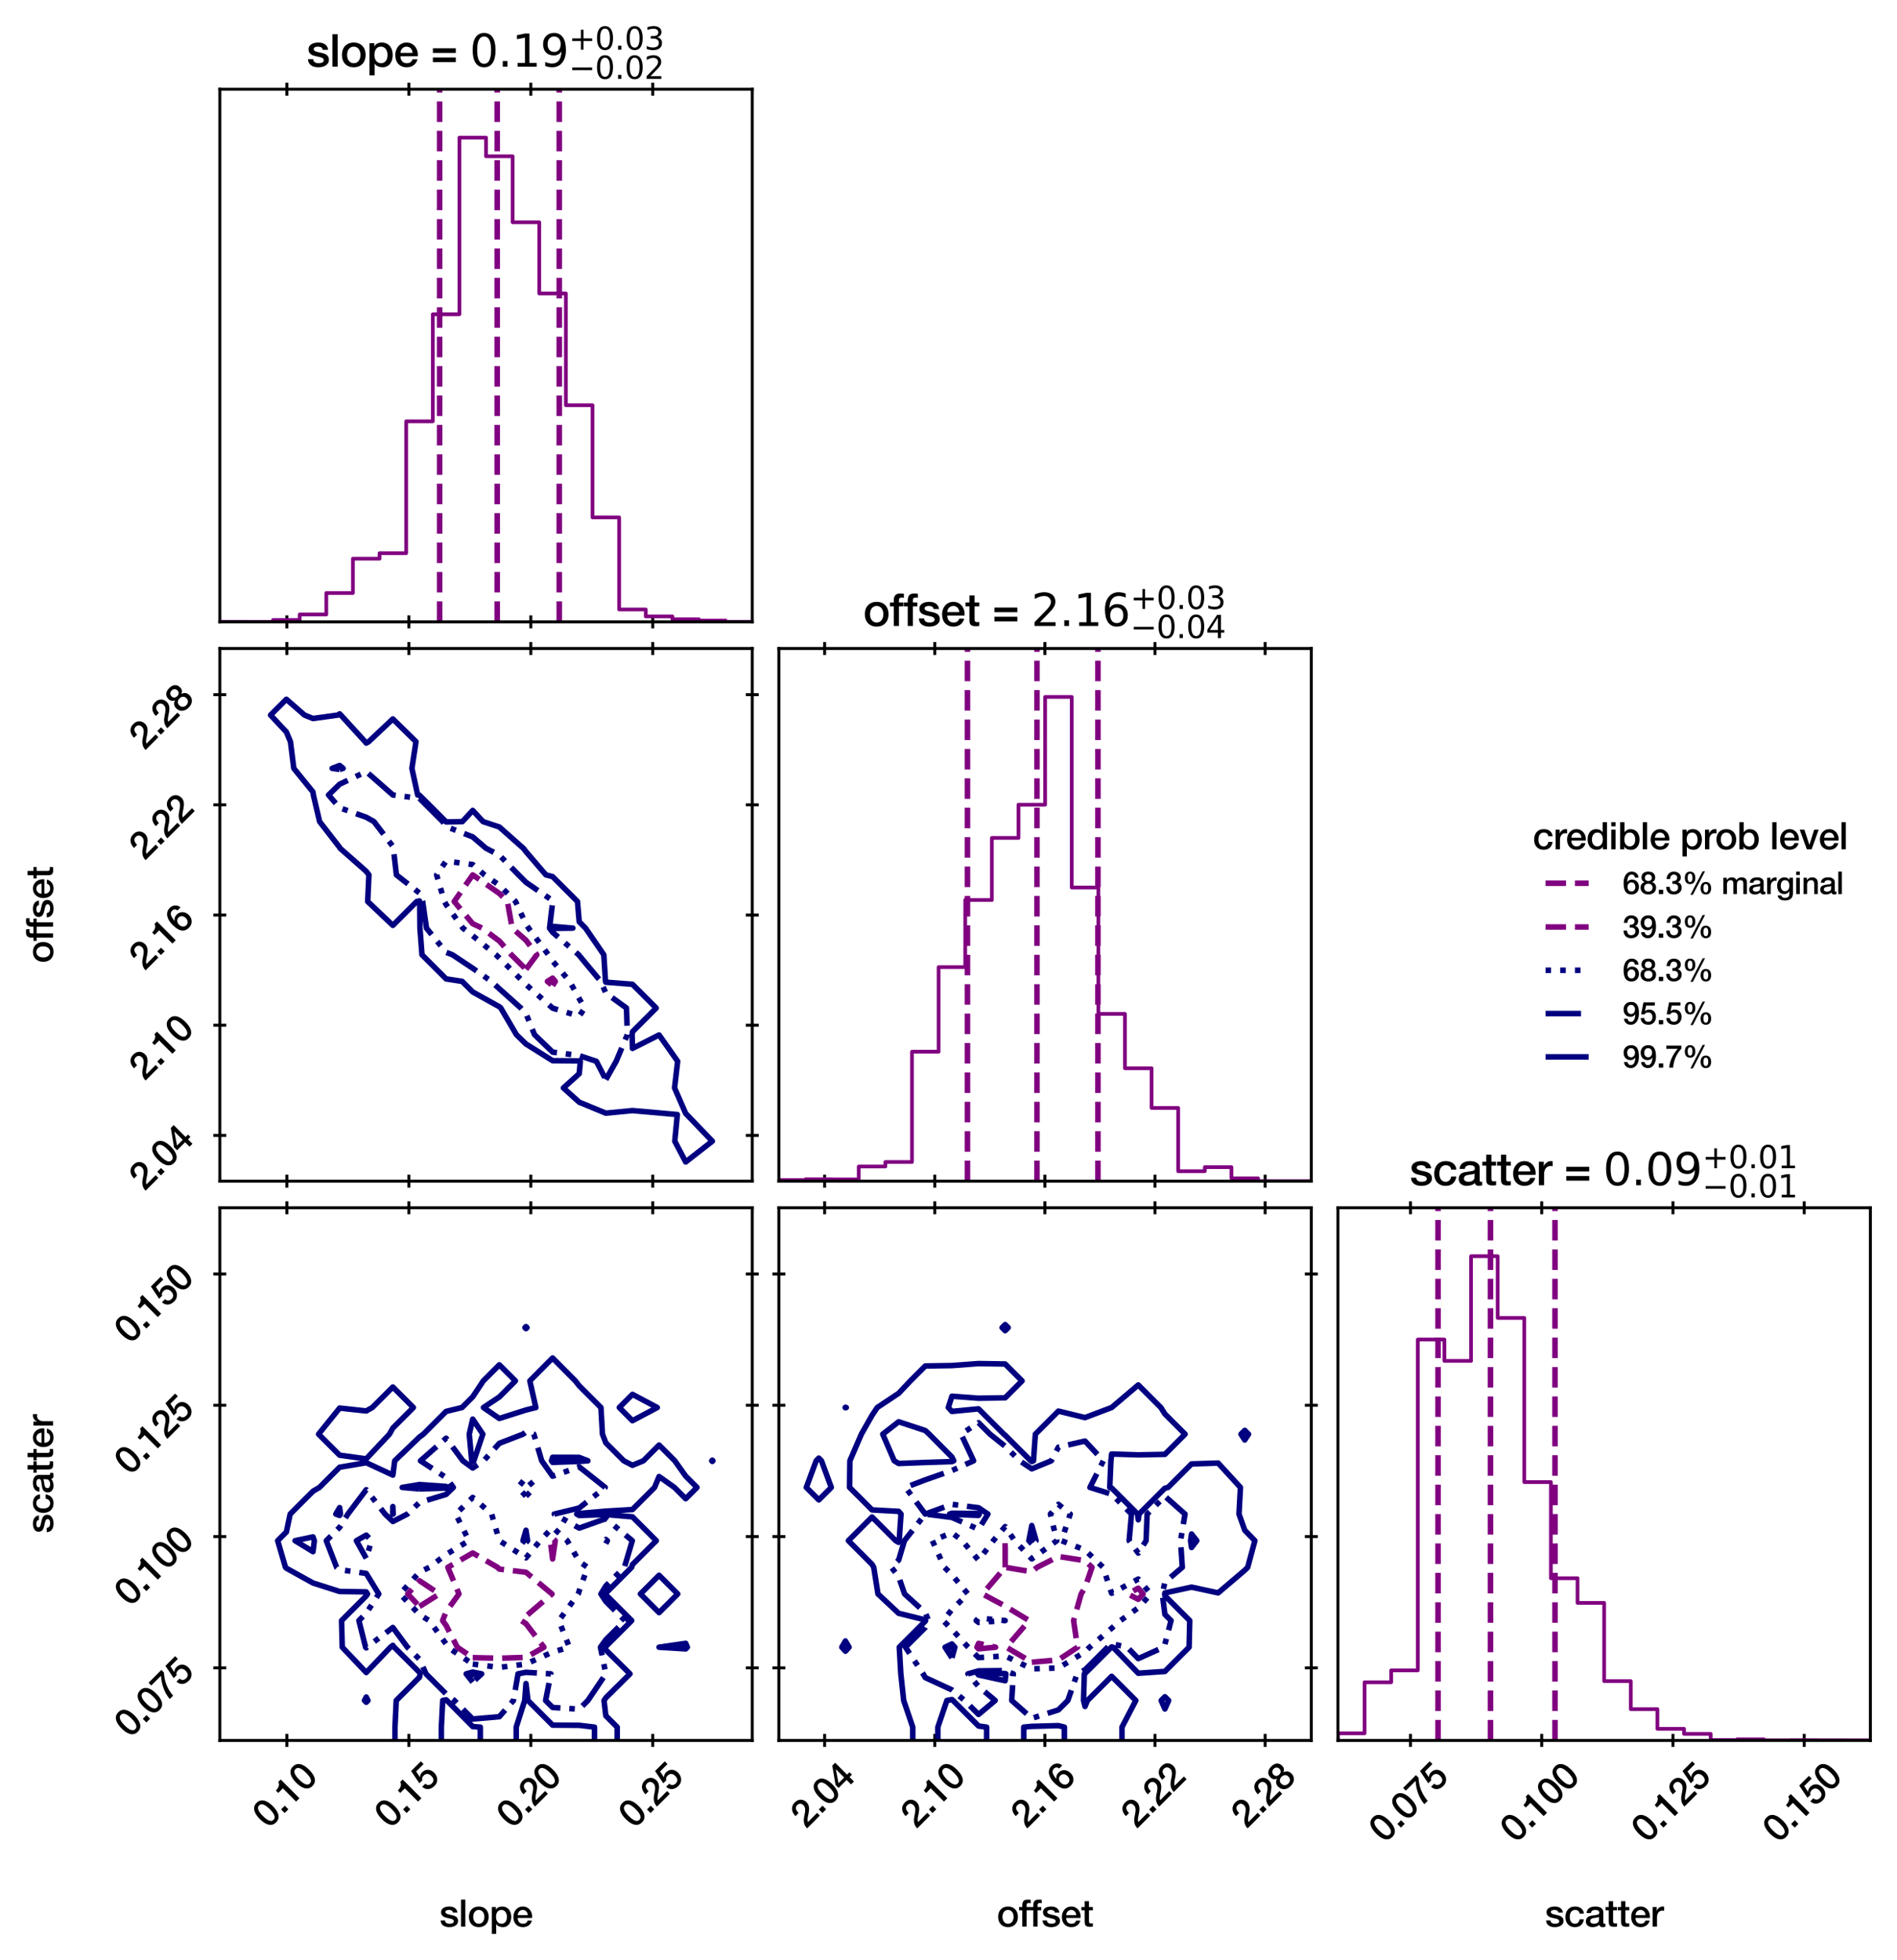 <?xml version="1.0" encoding="utf-8" standalone="no"?>
<!DOCTYPE svg PUBLIC "-//W3C//DTD SVG 1.1//EN"
  "http://www.w3.org/Graphics/SVG/1.1/DTD/svg11.dtd">
<svg xmlns:xlink="http://www.w3.org/1999/xlink" width="513.05pt" height="529.97pt" viewBox="0 0 513.05 529.97" xmlns="http://www.w3.org/2000/svg" version="1.1">
 <defs>
  <style type="text/css">*{stroke-linejoin: round; stroke-linecap: butt}</style>
 </defs>
 <g id="figure_1">
  <g id="patch_1">
   <path d="M 0 529.97 
L 513.05 529.97 
L 513.05 0 
L 0 0 
z
" style="fill: #ffffff"/>
  </g>
  <g id="axes_1">
   <g id="patch_2">
    <path d="M 59.45 168.12 
L 203.45 168.12 
L 203.45 24.12 
L 59.45 24.12 
z
" style="fill: #ffffff"/>
   </g>
   <g id="matplotlib.axis_1">
    <g id="xtick_1">
     <g id="line2d_1">
      <defs>
       <path id="m17fa8b1558" d="M 0 1.75 
L 0 -1.75 
" style="stroke: #000000; stroke-width: 0.8"/>
      </defs>
      <g>
       <use xlink:href="#m17fa8b1558" x="77.584" y="168.12" style="stroke: #000000; stroke-width: 0.8"/>
      </g>
     </g>
     <g id="line2d_2">
      <g>
       <use xlink:href="#m17fa8b1558" x="77.584" y="24.12" style="stroke: #000000; stroke-width: 0.8"/>
      </g>
     </g>
    </g>
    <g id="xtick_2">
     <g id="line2d_3">
      <g>
       <use xlink:href="#m17fa8b1558" x="110.571" y="168.12" style="stroke: #000000; stroke-width: 0.8"/>
      </g>
     </g>
     <g id="line2d_4">
      <g>
       <use xlink:href="#m17fa8b1558" x="110.571" y="24.12" style="stroke: #000000; stroke-width: 0.8"/>
      </g>
     </g>
    </g>
    <g id="xtick_3">
     <g id="line2d_5">
      <g>
       <use xlink:href="#m17fa8b1558" x="143.558" y="168.12" style="stroke: #000000; stroke-width: 0.8"/>
      </g>
     </g>
     <g id="line2d_6">
      <g>
       <use xlink:href="#m17fa8b1558" x="143.558" y="24.12" style="stroke: #000000; stroke-width: 0.8"/>
      </g>
     </g>
    </g>
    <g id="xtick_4">
     <g id="line2d_7">
      <g>
       <use xlink:href="#m17fa8b1558" x="176.544" y="168.12" style="stroke: #000000; stroke-width: 0.8"/>
      </g>
     </g>
     <g id="line2d_8">
      <g>
       <use xlink:href="#m17fa8b1558" x="176.544" y="24.12" style="stroke: #000000; stroke-width: 0.8"/>
      </g>
     </g>
    </g>
   </g>
   <g id="matplotlib.axis_2"/>
   <g id="patch_3">
    <path d="M 59.45 168.12 
L 59.45 168.111 
L 66.65 168.111 
L 66.65 168.12 
L 73.85 168.12 
L 73.85 167.611 
L 81.05 167.611 
L 81.05 166.125 
L 88.25 166.125 
L 88.25 160.327 
L 95.45 160.327 
L 95.45 151.035 
L 102.65 151.035 
L 102.65 149.552 
L 109.85 149.552 
L 109.85 113.91 
L 117.05 113.91 
L 117.05 84.96 
L 124.25 84.96 
L 124.25 37.211 
L 131.45 37.211 
L 131.45 42.258 
L 138.65 42.258 
L 138.65 60.097 
L 145.85 60.097 
L 145.85 79.333 
L 153.05 79.333 
L 153.05 109.553 
L 160.25 109.553 
L 160.25 139.883 
L 167.45 139.883 
L 167.45 164.77 
L 174.65 164.77 
L 174.65 166.648 
L 181.85 166.648 
L 181.85 167.432 
L 189.05 167.432 
L 189.05 167.783 
L 196.25 167.783 
L 196.25 168.109 
L 203.45 168.109 
L 203.45 168.12 
" clip-path="url(#p5547d6a88f)" style="fill: none; stroke: #800080; stroke-linejoin: miter"/>
   </g>
   <g id="line2d_9">
    <path d="M 118.898 168.12 
L 118.898 24.12 
" clip-path="url(#p5547d6a88f)" style="fill: none; stroke-dasharray: 5.55,2.4; stroke-dashoffset: 0; stroke: #800080; stroke-width: 1.5"/>
   </g>
   <g id="line2d_10">
    <path d="M 134.47 168.12 
L 134.47 24.12 
" clip-path="url(#p5547d6a88f)" style="fill: none; stroke-dasharray: 5.55,2.4; stroke-dashoffset: 0; stroke: #800080; stroke-width: 1.5"/>
   </g>
   <g id="line2d_11">
    <path d="M 151.256 168.12 
L 151.256 24.12 
" clip-path="url(#p5547d6a88f)" style="fill: none; stroke-dasharray: 5.55,2.4; stroke-dashoffset: 0; stroke: #800080; stroke-width: 1.5"/>
   </g>
   <g id="patch_4">
    <path d="M 59.45 168.12 
L 59.45 24.12 
" style="fill: none; stroke: #000000; stroke-width: 0.8; stroke-linejoin: miter; stroke-linecap: square"/>
   </g>
   <g id="patch_5">
    <path d="M 203.45 168.12 
L 203.45 24.12 
" style="fill: none; stroke: #000000; stroke-width: 0.8; stroke-linejoin: miter; stroke-linecap: square"/>
   </g>
   <g id="patch_6">
    <path d="M 59.45 168.12 
L 203.45 168.12 
" style="fill: none; stroke: #000000; stroke-width: 0.8; stroke-linejoin: miter; stroke-linecap: square"/>
   </g>
   <g id="patch_7">
    <path d="M 59.45 24.12 
L 203.45 24.12 
" style="fill: none; stroke: #000000; stroke-width: 0.8; stroke-linejoin: miter; stroke-linecap: square"/>
   </g>
   <g id="text_1">
    <!-- slope = ${0.19}_{-0.02}^{+0.03}$ -->
    <g transform="translate(82.91 18.12) scale(0.12 -0.12)">
     <defs>
      <path id="HelveticaNeue-Medium-73" d="M 934 1062 
Q 966 742 1177 614 
Q 1389 486 1683 486 
Q 1786 486 1917 502 
Q 2048 518 2163 563 
Q 2278 608 2352 694 
Q 2426 781 2419 921 
Q 2413 1062 2317 1152 
Q 2221 1242 2070 1296 
Q 1920 1350 1728 1388 
Q 1536 1427 1338 1472 
Q 1133 1517 944 1581 
Q 755 1645 604 1753 
Q 454 1862 364 2032 
Q 275 2202 275 2451 
Q 275 2720 406 2902 
Q 538 3085 739 3197 
Q 941 3309 1187 3353 
Q 1434 3398 1658 3398 
Q 1914 3398 2147 3344 
Q 2381 3290 2569 3168 
Q 2758 3046 2883 2851 
Q 3008 2656 3040 2381 
L 2278 2381 
Q 2227 2643 2038 2732 
Q 1850 2822 1606 2822 
Q 1530 2822 1424 2809 
Q 1318 2797 1225 2761 
Q 1133 2726 1069 2659 
Q 1005 2592 1005 2483 
Q 1005 2349 1097 2265 
Q 1190 2182 1340 2128 
Q 1491 2074 1683 2035 
Q 1875 1997 2080 1952 
Q 2278 1907 2470 1843 
Q 2662 1779 2812 1670 
Q 2963 1562 3056 1395 
Q 3149 1229 3149 986 
Q 3149 691 3014 486 
Q 2880 282 2665 154 
Q 2451 26 2188 -32 
Q 1926 -90 1670 -90 
Q 1357 -90 1091 -19 
Q 826 51 630 195 
Q 435 339 323 553 
Q 211 768 205 1062 
L 934 1062 
z
" transform="scale(0.016)"/>
      <path id="HelveticaNeue-Medium-6c" d="M 403 4570 
L 1133 4570 
L 1133 0 
L 403 0 
L 403 4570 
z
" transform="scale(0.016)"/>
      <path id="HelveticaNeue-Medium-6f" d="M 1901 -90 
Q 1504 -90 1193 41 
Q 883 173 668 403 
Q 454 634 342 954 
Q 230 1274 230 1658 
Q 230 2035 342 2355 
Q 454 2675 668 2905 
Q 883 3136 1193 3267 
Q 1504 3398 1901 3398 
Q 2298 3398 2608 3267 
Q 2918 3136 3132 2905 
Q 3347 2675 3459 2355 
Q 3571 2035 3571 1658 
Q 3571 1274 3459 954 
Q 3347 634 3132 403 
Q 2918 173 2608 41 
Q 2298 -90 1901 -90 
z
M 1901 486 
Q 2144 486 2323 588 
Q 2502 691 2617 857 
Q 2733 1024 2787 1232 
Q 2842 1440 2842 1658 
Q 2842 1869 2787 2080 
Q 2733 2291 2617 2454 
Q 2502 2618 2323 2720 
Q 2144 2822 1901 2822 
Q 1658 2822 1478 2720 
Q 1299 2618 1184 2454 
Q 1069 2291 1014 2080 
Q 960 1869 960 1658 
Q 960 1440 1014 1232 
Q 1069 1024 1184 857 
Q 1299 691 1478 588 
Q 1658 486 1901 486 
z
" transform="scale(0.016)"/>
      <path id="HelveticaNeue-Medium-70" d="M 403 3309 
L 1094 3309 
L 1094 2861 
L 1107 2861 
Q 1261 3149 1536 3273 
Q 1811 3398 2131 3398 
Q 2522 3398 2813 3260 
Q 3104 3123 3296 2883 
Q 3488 2643 3584 2323 
Q 3680 2003 3680 1638 
Q 3680 1306 3593 992 
Q 3507 678 3331 438 
Q 3155 198 2886 54 
Q 2618 -90 2253 -90 
Q 2093 -90 1933 -61 
Q 1773 -32 1625 32 
Q 1478 96 1353 195 
Q 1229 294 1146 429 
L 1133 429 
L 1133 -1222 
L 403 -1222 
L 403 3309 
z
M 2950 1651 
Q 2950 1875 2892 2086 
Q 2835 2298 2720 2461 
Q 2605 2624 2432 2723 
Q 2259 2822 2035 2822 
Q 1574 2822 1340 2502 
Q 1107 2182 1107 1651 
Q 1107 1402 1168 1187 
Q 1229 973 1350 819 
Q 1472 666 1641 576 
Q 1811 486 2035 486 
Q 2285 486 2457 588 
Q 2630 691 2742 854 
Q 2854 1018 2902 1226 
Q 2950 1434 2950 1651 
z
" transform="scale(0.016)"/>
      <path id="HelveticaNeue-Medium-65" d="M 2656 1946 
Q 2643 2118 2582 2278 
Q 2522 2438 2416 2556 
Q 2310 2675 2160 2748 
Q 2010 2822 1824 2822 
Q 1632 2822 1475 2755 
Q 1318 2688 1206 2569 
Q 1094 2451 1027 2291 
Q 960 2131 954 1946 
L 2656 1946 
z
M 954 1466 
Q 954 1274 1008 1094 
Q 1062 915 1171 780 
Q 1280 646 1446 566 
Q 1613 486 1843 486 
Q 2163 486 2358 624 
Q 2554 762 2650 1037 
L 3341 1037 
Q 3283 768 3142 557 
Q 3002 346 2803 202 
Q 2605 58 2358 -16 
Q 2112 -90 1843 -90 
Q 1453 -90 1152 38 
Q 851 166 643 396 
Q 435 627 329 947 
Q 224 1267 224 1651 
Q 224 2003 336 2320 
Q 448 2637 656 2877 
Q 864 3117 1158 3257 
Q 1453 3398 1824 3398 
Q 2214 3398 2524 3235 
Q 2835 3072 3040 2803 
Q 3245 2534 3337 2185 
Q 3430 1837 3386 1466 
L 954 1466 
z
" transform="scale(0.016)"/>
      <path id="HelveticaNeue-Medium-20" transform="scale(0.016)"/>
      <path id="HelveticaNeue-Medium-3d" d="M 3533 646 
L 307 646 
L 307 1299 
L 3533 1299 
L 3533 646 
z
M 3533 1939 
L 307 1939 
L 307 2592 
L 3533 2592 
L 3533 1939 
z
" transform="scale(0.016)"/>
      <path id="DejaVuSans-30" d="M 2034 4250 
Q 1547 4250 1301 3770 
Q 1056 3291 1056 2328 
Q 1056 1369 1301 889 
Q 1547 409 2034 409 
Q 2525 409 2770 889 
Q 3016 1369 3016 2328 
Q 3016 3291 2770 3770 
Q 2525 4250 2034 4250 
z
M 2034 4750 
Q 2819 4750 3233 4129 
Q 3647 3509 3647 2328 
Q 3647 1150 3233 529 
Q 2819 -91 2034 -91 
Q 1250 -91 836 529 
Q 422 1150 422 2328 
Q 422 3509 836 4129 
Q 1250 4750 2034 4750 
z
" transform="scale(0.016)"/>
      <path id="DejaVuSans-2e" d="M 684 794 
L 1344 794 
L 1344 0 
L 684 0 
L 684 794 
z
" transform="scale(0.016)"/>
      <path id="DejaVuSans-31" d="M 794 531 
L 1825 531 
L 1825 4091 
L 703 3866 
L 703 4441 
L 1819 4666 
L 2450 4666 
L 2450 531 
L 3481 531 
L 3481 0 
L 794 0 
L 794 531 
z
" transform="scale(0.016)"/>
      <path id="DejaVuSans-39" d="M 703 97 
L 703 672 
Q 941 559 1184 500 
Q 1428 441 1663 441 
Q 2288 441 2617 861 
Q 2947 1281 2994 2138 
Q 2813 1869 2534 1725 
Q 2256 1581 1919 1581 
Q 1219 1581 811 2004 
Q 403 2428 403 3163 
Q 403 3881 828 4315 
Q 1253 4750 1959 4750 
Q 2769 4750 3195 4129 
Q 3622 3509 3622 2328 
Q 3622 1225 3098 567 
Q 2575 -91 1691 -91 
Q 1453 -91 1209 -44 
Q 966 3 703 97 
z
M 1959 2075 
Q 2384 2075 2632 2365 
Q 2881 2656 2881 3163 
Q 2881 3666 2632 3958 
Q 2384 4250 1959 4250 
Q 1534 4250 1286 3958 
Q 1038 3666 1038 3163 
Q 1038 2656 1286 2365 
Q 1534 2075 1959 2075 
z
" transform="scale(0.016)"/>
      <path id="DejaVuSans-2b" d="M 2944 4013 
L 2944 2272 
L 4684 2272 
L 4684 1741 
L 2944 1741 
L 2944 0 
L 2419 0 
L 2419 1741 
L 678 1741 
L 678 2272 
L 2419 2272 
L 2419 4013 
L 2944 4013 
z
" transform="scale(0.016)"/>
      <path id="DejaVuSans-33" d="M 2597 2516 
Q 3050 2419 3304 2112 
Q 3559 1806 3559 1356 
Q 3559 666 3084 287 
Q 2609 -91 1734 -91 
Q 1441 -91 1130 -33 
Q 819 25 488 141 
L 488 750 
Q 750 597 1062 519 
Q 1375 441 1716 441 
Q 2309 441 2620 675 
Q 2931 909 2931 1356 
Q 2931 1769 2642 2001 
Q 2353 2234 1838 2234 
L 1294 2234 
L 1294 2753 
L 1863 2753 
Q 2328 2753 2575 2939 
Q 2822 3125 2822 3475 
Q 2822 3834 2567 4026 
Q 2313 4219 1838 4219 
Q 1578 4219 1281 4162 
Q 984 4106 628 3988 
L 628 4550 
Q 988 4650 1302 4700 
Q 1616 4750 1894 4750 
Q 2613 4750 3031 4423 
Q 3450 4097 3450 3541 
Q 3450 3153 3228 2886 
Q 3006 2619 2597 2516 
z
" transform="scale(0.016)"/>
      <path id="DejaVuSans-2212" d="M 678 2272 
L 4684 2272 
L 4684 1741 
L 678 1741 
L 678 2272 
z
" transform="scale(0.016)"/>
      <path id="DejaVuSans-32" d="M 1228 531 
L 3431 531 
L 3431 0 
L 469 0 
L 469 531 
Q 828 903 1448 1529 
Q 2069 2156 2228 2338 
Q 2531 2678 2651 2914 
Q 2772 3150 2772 3378 
Q 2772 3750 2511 3984 
Q 2250 4219 1831 4219 
Q 1534 4219 1204 4116 
Q 875 4013 500 3803 
L 500 4441 
Q 881 4594 1212 4672 
Q 1544 4750 1819 4750 
Q 2544 4750 2975 4387 
Q 3406 4025 3406 3419 
Q 3406 3131 3298 2873 
Q 3191 2616 2906 2266 
Q 2828 2175 2409 1742 
Q 1991 1309 1228 531 
z
" transform="scale(0.016)"/>
     </defs>
     <use xlink:href="#HelveticaNeue-Medium-73" transform="translate(0 0.766)"/>
     <use xlink:href="#HelveticaNeue-Medium-6c" transform="translate(51.9 0.766)"/>
     <use xlink:href="#HelveticaNeue-Medium-6f" transform="translate(76 0.766)"/>
     <use xlink:href="#HelveticaNeue-Medium-70" transform="translate(135.3 0.766)"/>
     <use xlink:href="#HelveticaNeue-Medium-65" transform="translate(196.4 0.766)"/>
     <use xlink:href="#HelveticaNeue-Medium-20" transform="translate(252 0.766)"/>
     <use xlink:href="#HelveticaNeue-Medium-3d" transform="translate(279.8 0.766)"/>
     <use xlink:href="#HelveticaNeue-Medium-20" transform="translate(339.8 0.766)"/>
     <use xlink:href="#DejaVuSans-30" transform="translate(367.6 0.766)"/>
     <use xlink:href="#DejaVuSans-2e" transform="translate(431.223 0.766)"/>
     <use xlink:href="#DejaVuSans-31" transform="translate(463.01 0.766)"/>
     <use xlink:href="#DejaVuSans-39" transform="translate(526.633 0.766)"/>
     <use xlink:href="#DejaVuSans-2b" transform="translate(591.213 39.047) scale(0.7)"/>
     <use xlink:href="#DejaVuSans-30" transform="translate(649.866 39.047) scale(0.7)"/>
     <use xlink:href="#DejaVuSans-2e" transform="translate(694.402 39.047) scale(0.7)"/>
     <use xlink:href="#DejaVuSans-30" transform="translate(716.653 39.047) scale(0.7)"/>
     <use xlink:href="#DejaVuSans-33" transform="translate(761.189 39.047) scale(0.7)"/>
     <use xlink:href="#DejaVuSans-2212" transform="translate(591.213 -26.578) scale(0.7)"/>
     <use xlink:href="#DejaVuSans-30" transform="translate(649.866 -26.578) scale(0.7)"/>
     <use xlink:href="#DejaVuSans-2e" transform="translate(694.402 -26.578) scale(0.7)"/>
     <use xlink:href="#DejaVuSans-30" transform="translate(716.653 -26.578) scale(0.7)"/>
     <use xlink:href="#DejaVuSans-32" transform="translate(761.189 -26.578) scale(0.7)"/>
    </g>
   </g>
  </g>
  <g id="axes_2">
   <g id="matplotlib.axis_3"/>
   <g id="matplotlib.axis_4"/>
  </g>
  <g id="axes_3">
   <g id="matplotlib.axis_5"/>
   <g id="matplotlib.axis_6"/>
  </g>
  <g id="axes_4">
   <g id="patch_8">
    <path d="M 59.45 319.32 
L 203.45 319.32 
L 203.45 175.32 
L 59.45 175.32 
z
" style="fill: #ffffff"/>
   </g>
   <g id="QuadContourSet_1">
    <path d="M 185.45 314.132 
L 192.65 308.52 
L 185.742 301.32 
L 185.45 301.028 
L 182.435 294.12 
L 183.274 286.92 
L 178.25 279.79 
L 171.05 283.444 
L 170.956 279.72 
L 171.05 278.948 
L 177.478 272.52 
L 171.05 266.092 
L 163.85 265.533 
L 163.758 265.32 
L 163.303 258.12 
L 158.369 250.92 
L 156.65 249.201 
L 156.181 243.72 
L 149.45 236.989 
L 147.637 236.52 
L 142.25 230.239 
L 141.535 229.32 
L 135.05 223.577 
L 130.646 222.12 
L 127.85 219.101 
L 125.054 222.12 
L 120.65 222.209 
L 120.588 222.12 
L 113.45 214.982 
L 112.964 214.92 
L 111.399 207.72 
L 112.503 200.52 
L 106.25 194.359 
L 99.711 200.52 
L 99.05 200.886 
L 98.754 200.52 
L 92.184 193.32 
L 91.85 192.986 
L 91.372 193.32 
L 84.65 194.245 
L 82.354 193.32 
L 77.45 189.043 
L 73.173 193.32 
L 77.45 197.888 
L 78.556 200.52 
L 79.46 207.72 
L 84.65 214.121 
L 84.746 214.92 
L 86.442 222.12 
L 91.85 229.089 
L 91.959 229.32 
L 99.05 235.564 
L 99.777 236.52 
L 99.446 243.72 
L 106.25 250.178 
L 112.708 243.72 
L 113.45 243.566 
L 113.508 243.72 
L 113.578 250.92 
L 114.128 258.12 
L 120.65 264.642 
L 124.996 265.32 
L 127.85 268.174 
L 135.05 272.169 
L 135.442 272.52 
L 139.67 279.72 
L 142.25 282.24 
L 149.45 286.752 
L 156.65 286.816 
L 156.963 286.92 
L 156.65 290.265 
L 152.373 294.12 
L 156.65 297.975 
L 163.85 300.939 
L 171.05 300.241 
L 178.25 300.873 
L 183.185 301.32 
L 182.496 308.52 
z
M 149.394 250.92 
L 149.45 250.451 
L 154.931 250.92 
L 149.45 250.995 
z
M 89.84 207.72 
L 91.85 206.944 
L 92.794 207.72 
L 91.85 208.009 
z
" clip-path="url(#pbf335b31b7)" style="fill: #ffffff"/>
   </g>
   <g id="matplotlib.axis_7">
    <g id="xtick_5">
     <g id="line2d_12">
      <g>
       <use xlink:href="#m17fa8b1558" x="77.584" y="319.32" style="stroke: #000000; stroke-width: 0.8"/>
      </g>
     </g>
     <g id="line2d_13">
      <g>
       <use xlink:href="#m17fa8b1558" x="77.584" y="175.32" style="stroke: #000000; stroke-width: 0.8"/>
      </g>
     </g>
    </g>
    <g id="xtick_6">
     <g id="line2d_14">
      <g>
       <use xlink:href="#m17fa8b1558" x="110.571" y="319.32" style="stroke: #000000; stroke-width: 0.8"/>
      </g>
     </g>
     <g id="line2d_15">
      <g>
       <use xlink:href="#m17fa8b1558" x="110.571" y="175.32" style="stroke: #000000; stroke-width: 0.8"/>
      </g>
     </g>
    </g>
    <g id="xtick_7">
     <g id="line2d_16">
      <g>
       <use xlink:href="#m17fa8b1558" x="143.558" y="319.32" style="stroke: #000000; stroke-width: 0.8"/>
      </g>
     </g>
     <g id="line2d_17">
      <g>
       <use xlink:href="#m17fa8b1558" x="143.558" y="175.32" style="stroke: #000000; stroke-width: 0.8"/>
      </g>
     </g>
    </g>
    <g id="xtick_8">
     <g id="line2d_18">
      <g>
       <use xlink:href="#m17fa8b1558" x="176.544" y="319.32" style="stroke: #000000; stroke-width: 0.8"/>
      </g>
     </g>
     <g id="line2d_19">
      <g>
       <use xlink:href="#m17fa8b1558" x="176.544" y="175.32" style="stroke: #000000; stroke-width: 0.8"/>
      </g>
     </g>
    </g>
   </g>
   <g id="matplotlib.axis_8">
    <g id="ytick_1">
     <g id="line2d_20">
      <defs>
       <path id="m0e3281f47d" d="M 1.75 0 
L -1.75 -0 
" style="stroke: #000000; stroke-width: 0.8"/>
      </defs>
      <g>
       <use xlink:href="#m0e3281f47d" x="59.45" y="306.949" style="stroke: #000000; stroke-width: 0.8"/>
      </g>
     </g>
     <g id="line2d_21">
      <g>
       <use xlink:href="#m0e3281f47d" x="203.45" y="306.949" style="stroke: #000000; stroke-width: 0.8"/>
      </g>
     </g>
     <g id="text_2">
      <!-- 2.04 -->
      <g transform="translate(39.091 322.186) rotate(-45) scale(0.1 -0.1)">
       <defs>
        <path id="HelveticaNeue-Medium-32" d="M 3309 0 
L 250 0 
Q 256 557 518 973 
Q 781 1389 1235 1696 
Q 1453 1856 1689 2006 
Q 1926 2157 2124 2329 
Q 2323 2502 2451 2704 
Q 2579 2906 2586 3168 
Q 2586 3290 2557 3427 
Q 2528 3565 2445 3683 
Q 2362 3802 2214 3882 
Q 2067 3962 1830 3962 
Q 1613 3962 1469 3875 
Q 1325 3789 1238 3638 
Q 1152 3488 1110 3283 
Q 1069 3078 1062 2842 
L 333 2842 
Q 333 3213 432 3529 
Q 531 3846 729 4076 
Q 928 4307 1213 4438 
Q 1498 4570 1875 4570 
Q 2285 4570 2560 4435 
Q 2835 4301 3004 4096 
Q 3174 3891 3244 3651 
Q 3315 3411 3315 3194 
Q 3315 2925 3232 2707 
Q 3149 2490 3008 2307 
Q 2867 2125 2688 1971 
Q 2509 1818 2317 1683 
Q 2125 1549 1933 1427 
Q 1741 1306 1577 1184 
Q 1414 1062 1292 931 
Q 1171 800 1126 653 
L 3309 653 
L 3309 0 
z
" transform="scale(0.016)"/>
        <path id="HelveticaNeue-Medium-2e" d="M 442 864 
L 1331 864 
L 1331 0 
L 442 0 
L 442 864 
z
" transform="scale(0.016)"/>
        <path id="HelveticaNeue-Medium-30" d="M 1779 4570 
Q 2259 4570 2563 4349 
Q 2867 4128 3036 3785 
Q 3206 3443 3267 3033 
Q 3328 2624 3328 2240 
Q 3328 1856 3267 1446 
Q 3206 1037 3036 694 
Q 2867 352 2563 131 
Q 2259 -90 1779 -90 
Q 1299 -90 995 131 
Q 691 352 521 694 
Q 352 1037 291 1446 
Q 230 1856 230 2240 
Q 230 2624 291 3033 
Q 352 3443 521 3785 
Q 691 4128 995 4349 
Q 1299 4570 1779 4570 
z
M 1779 518 
Q 2016 518 2176 656 
Q 2336 794 2429 1027 
Q 2522 1261 2560 1574 
Q 2598 1888 2598 2240 
Q 2598 2592 2560 2902 
Q 2522 3213 2429 3449 
Q 2336 3686 2176 3824 
Q 2016 3962 1779 3962 
Q 1536 3962 1379 3824 
Q 1222 3686 1129 3449 
Q 1037 3213 998 2902 
Q 960 2592 960 2240 
Q 960 1888 998 1574 
Q 1037 1261 1129 1027 
Q 1222 794 1379 656 
Q 1536 518 1779 518 
z
" transform="scale(0.016)"/>
        <path id="HelveticaNeue-Medium-34" d="M 717 1638 
L 2074 1638 
L 2074 3610 
L 2061 3610 
L 717 1638 
z
M 3341 1062 
L 2765 1062 
L 2765 0 
L 2074 0 
L 2074 1062 
L 154 1062 
L 154 1786 
L 2074 4480 
L 2765 4480 
L 2765 1638 
L 3341 1638 
L 3341 1062 
z
" transform="scale(0.016)"/>
       </defs>
       <use xlink:href="#HelveticaNeue-Medium-32"/>
       <use xlink:href="#HelveticaNeue-Medium-2e" x="55.6"/>
       <use xlink:href="#HelveticaNeue-Medium-30" x="83.4"/>
       <use xlink:href="#HelveticaNeue-Medium-34" x="139"/>
      </g>
     </g>
    </g>
    <g id="ytick_2">
     <g id="line2d_22">
      <g>
       <use xlink:href="#m0e3281f47d" x="59.45" y="277.163" style="stroke: #000000; stroke-width: 0.8"/>
      </g>
     </g>
     <g id="line2d_23">
      <g>
       <use xlink:href="#m0e3281f47d" x="203.45" y="277.163" style="stroke: #000000; stroke-width: 0.8"/>
      </g>
     </g>
     <g id="text_3">
      <!-- 2.10 -->
      <g transform="translate(39.091 292.4) rotate(-45) scale(0.1 -0.1)">
       <defs>
        <path id="HelveticaNeue-Medium-31" d="M 339 3738 
Q 570 3738 787 3776 
Q 1005 3814 1181 3904 
Q 1357 3994 1481 4134 
Q 1606 4275 1645 4480 
L 2240 4480 
L 2240 0 
L 1440 0 
L 1440 3162 
L 339 3162 
L 339 3738 
z
" transform="scale(0.016)"/>
       </defs>
       <use xlink:href="#HelveticaNeue-Medium-32"/>
       <use xlink:href="#HelveticaNeue-Medium-2e" x="55.6"/>
       <use xlink:href="#HelveticaNeue-Medium-31" x="83.4"/>
       <use xlink:href="#HelveticaNeue-Medium-30" x="139"/>
      </g>
     </g>
    </g>
    <g id="ytick_3">
     <g id="line2d_24">
      <g>
       <use xlink:href="#m0e3281f47d" x="59.45" y="247.377" style="stroke: #000000; stroke-width: 0.8"/>
      </g>
     </g>
     <g id="line2d_25">
      <g>
       <use xlink:href="#m0e3281f47d" x="203.45" y="247.377" style="stroke: #000000; stroke-width: 0.8"/>
      </g>
     </g>
     <g id="text_4">
      <!-- 2.16 -->
      <g transform="translate(39.091 262.614) rotate(-45) scale(0.1 -0.1)">
       <defs>
        <path id="HelveticaNeue-Medium-36" d="M 2528 3347 
Q 2502 3622 2332 3792 
Q 2163 3962 1875 3962 
Q 1677 3962 1533 3888 
Q 1389 3814 1289 3692 
Q 1190 3571 1129 3414 
Q 1069 3258 1030 3085 
Q 992 2912 976 2742 
Q 960 2573 947 2426 
L 960 2413 
Q 1107 2682 1366 2813 
Q 1626 2944 1926 2944 
Q 2259 2944 2521 2829 
Q 2784 2714 2966 2512 
Q 3149 2310 3245 2035 
Q 3341 1760 3341 1440 
Q 3341 1114 3235 835 
Q 3130 557 2931 349 
Q 2733 141 2457 25 
Q 2182 -90 1850 -90 
Q 1357 -90 1040 92 
Q 723 275 540 592 
Q 358 909 288 1334 
Q 218 1760 218 2253 
Q 218 2656 304 3065 
Q 390 3475 588 3811 
Q 787 4147 1110 4358 
Q 1434 4570 1907 4570 
Q 2176 4570 2413 4480 
Q 2650 4390 2832 4230 
Q 3014 4070 3129 3846 
Q 3245 3622 3258 3347 
L 2528 3347 
z
M 1824 518 
Q 2022 518 2169 598 
Q 2317 678 2416 806 
Q 2515 934 2563 1104 
Q 2611 1274 2611 1453 
Q 2611 1632 2563 1798 
Q 2515 1965 2416 2089 
Q 2317 2214 2169 2291 
Q 2022 2368 1824 2368 
Q 1626 2368 1475 2294 
Q 1325 2221 1222 2096 
Q 1120 1971 1069 1804 
Q 1018 1638 1018 1453 
Q 1018 1267 1069 1100 
Q 1120 934 1222 803 
Q 1325 672 1475 595 
Q 1626 518 1824 518 
z
" transform="scale(0.016)"/>
       </defs>
       <use xlink:href="#HelveticaNeue-Medium-32"/>
       <use xlink:href="#HelveticaNeue-Medium-2e" x="55.6"/>
       <use xlink:href="#HelveticaNeue-Medium-31" x="83.4"/>
       <use xlink:href="#HelveticaNeue-Medium-36" x="139"/>
      </g>
     </g>
    </g>
    <g id="ytick_4">
     <g id="line2d_26">
      <g>
       <use xlink:href="#m0e3281f47d" x="59.45" y="217.59" style="stroke: #000000; stroke-width: 0.8"/>
      </g>
     </g>
     <g id="line2d_27">
      <g>
       <use xlink:href="#m0e3281f47d" x="203.45" y="217.59" style="stroke: #000000; stroke-width: 0.8"/>
      </g>
     </g>
     <g id="text_5">
      <!-- 2.22 -->
      <g transform="translate(39.091 232.828) rotate(-45) scale(0.1 -0.1)">
       <use xlink:href="#HelveticaNeue-Medium-32"/>
       <use xlink:href="#HelveticaNeue-Medium-2e" x="55.6"/>
       <use xlink:href="#HelveticaNeue-Medium-32" x="83.4"/>
       <use xlink:href="#HelveticaNeue-Medium-32" x="139"/>
      </g>
     </g>
    </g>
    <g id="ytick_5">
     <g id="line2d_28">
      <g>
       <use xlink:href="#m0e3281f47d" x="59.45" y="187.804" style="stroke: #000000; stroke-width: 0.8"/>
      </g>
     </g>
     <g id="line2d_29">
      <g>
       <use xlink:href="#m0e3281f47d" x="203.45" y="187.804" style="stroke: #000000; stroke-width: 0.8"/>
      </g>
     </g>
     <g id="text_6">
      <!-- 2.28 -->
      <g transform="translate(39.091 203.042) rotate(-45) scale(0.1 -0.1)">
       <defs>
        <path id="HelveticaNeue-Medium-38" d="M 1779 3994 
Q 1485 3994 1280 3818 
Q 1075 3642 1075 3309 
Q 1075 2989 1273 2819 
Q 1472 2650 1779 2650 
Q 2086 2650 2284 2819 
Q 2483 2989 2483 3309 
Q 2483 3642 2278 3818 
Q 2074 3994 1779 3994 
z
M 1779 -90 
Q 1440 -90 1149 6 
Q 858 102 646 284 
Q 435 467 316 729 
Q 198 992 198 1318 
Q 198 1741 419 2029 
Q 640 2317 1018 2413 
L 1018 2426 
Q 710 2541 547 2781 
Q 384 3021 384 3347 
Q 384 3923 745 4246 
Q 1107 4570 1779 4570 
Q 2451 4570 2812 4246 
Q 3174 3923 3174 3347 
Q 3174 3021 3011 2781 
Q 2848 2541 2541 2426 
L 2541 2413 
Q 2918 2317 3139 2029 
Q 3360 1741 3360 1318 
Q 3360 992 3241 729 
Q 3123 467 2912 284 
Q 2701 102 2409 6 
Q 2118 -90 1779 -90 
z
M 1779 486 
Q 2144 486 2387 704 
Q 2630 922 2630 1318 
Q 2630 1690 2387 1898 
Q 2144 2106 1779 2106 
Q 1414 2106 1171 1898 
Q 928 1690 928 1318 
Q 928 922 1171 704 
Q 1414 486 1779 486 
z
" transform="scale(0.016)"/>
       </defs>
       <use xlink:href="#HelveticaNeue-Medium-32"/>
       <use xlink:href="#HelveticaNeue-Medium-2e" x="55.6"/>
       <use xlink:href="#HelveticaNeue-Medium-32" x="83.4"/>
       <use xlink:href="#HelveticaNeue-Medium-38" x="139"/>
      </g>
     </g>
    </g>
    <g id="text_7">
     <!-- offset -->
     <g transform="translate(14.341 260.387) rotate(-90) scale(0.1 -0.1)">
      <defs>
       <path id="HelveticaNeue-Medium-66" d="M 58 3309 
L 602 3309 
L 602 3584 
Q 602 3898 678 4093 
Q 755 4288 883 4393 
Q 1011 4499 1174 4534 
Q 1338 4570 1517 4570 
Q 1869 4570 2029 4525 
L 2029 3955 
Q 1958 3974 1878 3984 
Q 1798 3994 1690 3994 
Q 1542 3994 1436 3923 
Q 1331 3853 1331 3648 
L 1331 3309 
L 1952 3309 
L 1952 2765 
L 1331 2765 
L 1331 0 
L 602 0 
L 602 2765 
L 58 2765 
L 58 3309 
z
" transform="scale(0.016)"/>
       <path id="HelveticaNeue-Medium-74" d="M 51 3309 
L 602 3309 
L 602 4301 
L 1331 4301 
L 1331 3309 
L 1990 3309 
L 1990 2765 
L 1331 2765 
L 1331 998 
Q 1331 883 1340 800 
Q 1350 717 1385 659 
Q 1421 602 1491 573 
Q 1562 544 1683 544 
Q 1760 544 1837 547 
Q 1914 550 1990 570 
L 1990 6 
Q 1869 -6 1753 -19 
Q 1638 -32 1517 -32 
Q 1229 -32 1053 22 
Q 877 77 777 182 
Q 678 288 643 448 
Q 608 608 602 813 
L 602 2765 
L 51 2765 
L 51 3309 
z
" transform="scale(0.016)"/>
      </defs>
      <use xlink:href="#HelveticaNeue-Medium-6f"/>
      <use xlink:href="#HelveticaNeue-Medium-66" x="59.3"/>
      <use xlink:href="#HelveticaNeue-Medium-66" x="89.05"/>
      <use xlink:href="#HelveticaNeue-Medium-73" x="120.55"/>
      <use xlink:href="#HelveticaNeue-Medium-65" x="172.45"/>
      <use xlink:href="#HelveticaNeue-Medium-74" x="228.05"/>
     </g>
    </g>
   </g>
   <g id="QuadContourSet_2">
    <path d="M 185.45 314.132 
L 192.65 308.52 
L 185.742 301.32 
L 185.45 301.028 
L 182.435 294.12 
L 183.274 286.92 
L 178.25 279.79 
L 171.05 283.444 
L 170.956 279.72 
L 171.05 278.948 
L 177.478 272.52 
L 171.05 266.092 
L 163.85 265.533 
L 163.758 265.32 
L 163.303 258.12 
L 158.369 250.92 
L 156.65 249.201 
L 156.181 243.72 
L 149.45 236.989 
L 147.637 236.52 
L 142.25 230.239 
L 141.535 229.32 
L 135.05 223.577 
L 130.646 222.12 
L 127.85 219.101 
L 125.054 222.12 
L 120.65 222.209 
L 120.588 222.12 
L 113.45 214.982 
L 112.964 214.92 
L 111.399 207.72 
L 112.503 200.52 
L 106.25 194.359 
L 99.711 200.52 
L 99.05 200.886 
L 98.754 200.52 
L 92.184 193.32 
L 91.85 192.986 
L 91.372 193.32 
L 84.65 194.245 
L 82.354 193.32 
L 77.45 189.043 
L 73.173 193.32 
L 77.45 197.888 
L 78.556 200.52 
L 79.46 207.72 
L 84.65 214.121 
L 84.746 214.92 
L 86.442 222.12 
L 91.85 229.089 
L 91.959 229.32 
L 99.05 235.564 
L 99.777 236.52 
L 99.446 243.72 
L 106.25 250.178 
L 112.708 243.72 
L 113.45 243.566 
L 113.508 243.72 
L 113.578 250.92 
L 114.128 258.12 
L 120.65 264.642 
L 124.996 265.32 
L 127.85 268.174 
L 135.05 272.169 
L 135.442 272.52 
L 139.67 279.72 
L 142.25 282.24 
L 149.45 286.752 
L 156.65 286.816 
L 156.963 286.92 
L 156.65 290.265 
L 152.373 294.12 
L 156.65 297.975 
L 163.85 300.939 
L 171.05 300.241 
L 178.25 300.873 
L 183.185 301.32 
L 182.496 308.52 
L 185.45 314.132 
z
M 149.45 250.995 
L 149.394 250.92 
L 149.45 250.451 
L 154.931 250.92 
L 149.45 250.995 
z
M 91.85 208.009 
L 89.84 207.72 
L 91.85 206.944 
L 92.794 207.72 
L 91.85 208.009 
" clip-path="url(#pbf335b31b7)" style="fill: none; stroke: #000080; stroke-width: 1.5"/>
    <path d="M 163.85 291.874 
L 166.648 286.92 
L 169.661 279.72 
L 169.434 272.52 
L 163.85 268.474 
L 162.482 265.32 
L 156.65 258.305 
L 156.505 258.12 
L 149.45 252.036 
L 148.626 250.92 
L 149.45 243.964 
L 149.694 243.72 
L 149.45 243.476 
L 142.25 238.534 
L 140.247 236.52 
L 135.05 231.191 
L 131.428 229.32 
L 127.85 226.258 
L 120.65 223.444 
L 119.736 222.12 
L 113.45 215.834 
L 106.25 214.92 
L 106.25 214.92 
L 99.05 208.592 
L 91.85 212.01 
L 88.859 214.92 
L 91.85 218.39 
L 99.05 220.938 
L 101.15 222.12 
L 106.25 228.824 
L 106.38 229.32 
L 107.21 236.52 
L 113.45 241.438 
L 114.308 243.72 
L 115.344 250.92 
L 120.65 257.457 
L 122.361 258.12 
L 127.85 261.766 
L 132.887 265.32 
L 135.05 267.308 
L 140.869 272.52 
L 142.25 274.027 
L 144.562 279.72 
L 149.45 284.432 
L 156.65 285.373 
L 161.287 286.92 
L 163.85 291.874 
z
" clip-path="url(#pbf335b31b7)" style="fill: none; stroke-dasharray: 9.6,2.4,1.5,2.4; stroke-dashoffset: 0; stroke: #000080; stroke-width: 1.5"/>
    <path d="M 149.45 272.543 
L 156.65 274.732 
L 158.115 272.52 
L 156.65 269.975 
L 154.068 265.32 
L 149.45 259.8 
L 148.318 258.12 
L 142.964 250.92 
L 142.25 249.855 
L 139.443 243.72 
L 135.05 239.322 
L 131.028 236.52 
L 127.85 233.731 
L 120.65 232.795 
L 118.085 236.52 
L 120.202 243.72 
L 120.65 244.538 
L 125.195 250.92 
L 127.85 252.973 
L 134.121 258.12 
L 135.05 258.982 
L 141.407 265.32 
L 142.25 266.147 
L 149.432 272.52 
L 149.45 272.543 
z
" clip-path="url(#pbf335b31b7)" style="fill: none; stroke-dasharray: 1.5,2.475; stroke-dashoffset: 0; stroke: #000080; stroke-width: 1.5"/>
    <path d="M 149.45 266.465 
L 150.182 265.32 
L 149.45 264.445 
L 148.051 265.32 
L 149.45 266.465 
z
M 142.25 262.051 
L 145.189 258.12 
L 142.25 254.186 
L 138.52 250.92 
L 137.231 243.72 
L 135.05 241.537 
L 127.85 236.52 
L 122.84 243.72 
L 127.85 249.725 
L 130.388 250.92 
L 135.05 254.4 
L 138.306 258.12 
L 142.25 262.051 
z
" clip-path="url(#pbf335b31b7)" style="fill: none; stroke-dasharray: 5.55,2.4; stroke-dashoffset: 0; stroke: #800080; stroke-width: 1.5"/>
   </g>
   <g id="patch_9">
    <path d="M 59.45 319.32 
L 59.45 175.32 
" style="fill: none; stroke: #000000; stroke-width: 0.8; stroke-linejoin: miter; stroke-linecap: square"/>
   </g>
   <g id="patch_10">
    <path d="M 203.45 319.32 
L 203.45 175.32 
" style="fill: none; stroke: #000000; stroke-width: 0.8; stroke-linejoin: miter; stroke-linecap: square"/>
   </g>
   <g id="patch_11">
    <path d="M 59.45 319.32 
L 203.45 319.32 
" style="fill: none; stroke: #000000; stroke-width: 0.8; stroke-linejoin: miter; stroke-linecap: square"/>
   </g>
   <g id="patch_12">
    <path d="M 59.45 175.32 
L 203.45 175.32 
" style="fill: none; stroke: #000000; stroke-width: 0.8; stroke-linejoin: miter; stroke-linecap: square"/>
   </g>
  </g>
  <g id="axes_5">
   <g id="patch_13">
    <path d="M 210.65 319.32 
L 354.65 319.32 
L 354.65 175.32 
L 210.65 175.32 
z
" style="fill: #ffffff"/>
   </g>
   <g id="matplotlib.axis_9">
    <g id="xtick_9">
     <g id="line2d_30">
      <g>
       <use xlink:href="#m17fa8b1558" x="223.021" y="319.32" style="stroke: #000000; stroke-width: 0.8"/>
      </g>
     </g>
     <g id="line2d_31">
      <g>
       <use xlink:href="#m17fa8b1558" x="223.021" y="175.32" style="stroke: #000000; stroke-width: 0.8"/>
      </g>
     </g>
    </g>
    <g id="xtick_10">
     <g id="line2d_32">
      <g>
       <use xlink:href="#m17fa8b1558" x="252.807" y="319.32" style="stroke: #000000; stroke-width: 0.8"/>
      </g>
     </g>
     <g id="line2d_33">
      <g>
       <use xlink:href="#m17fa8b1558" x="252.807" y="175.32" style="stroke: #000000; stroke-width: 0.8"/>
      </g>
     </g>
    </g>
    <g id="xtick_11">
     <g id="line2d_34">
      <g>
       <use xlink:href="#m17fa8b1558" x="282.593" y="319.32" style="stroke: #000000; stroke-width: 0.8"/>
      </g>
     </g>
     <g id="line2d_35">
      <g>
       <use xlink:href="#m17fa8b1558" x="282.593" y="175.32" style="stroke: #000000; stroke-width: 0.8"/>
      </g>
     </g>
    </g>
    <g id="xtick_12">
     <g id="line2d_36">
      <g>
       <use xlink:href="#m17fa8b1558" x="312.38" y="319.32" style="stroke: #000000; stroke-width: 0.8"/>
      </g>
     </g>
     <g id="line2d_37">
      <g>
       <use xlink:href="#m17fa8b1558" x="312.38" y="175.32" style="stroke: #000000; stroke-width: 0.8"/>
      </g>
     </g>
    </g>
    <g id="xtick_13">
     <g id="line2d_38">
      <g>
       <use xlink:href="#m17fa8b1558" x="342.166" y="319.32" style="stroke: #000000; stroke-width: 0.8"/>
      </g>
     </g>
     <g id="line2d_39">
      <g>
       <use xlink:href="#m17fa8b1558" x="342.166" y="175.32" style="stroke: #000000; stroke-width: 0.8"/>
      </g>
     </g>
    </g>
   </g>
   <g id="matplotlib.axis_10"/>
   <g id="patch_14">
    <path d="M 210.65 319.32 
L 210.65 319.035 
L 217.85 319.035 
L 217.85 318.812 
L 225.05 318.812 
L 225.05 318.848 
L 232.25 318.848 
L 232.25 315.364 
L 239.45 315.364 
L 239.45 314.145 
L 246.65 314.145 
L 246.65 284.324 
L 253.85 284.324 
L 253.85 261.455 
L 261.05 261.455 
L 261.05 243.315 
L 268.25 243.315 
L 268.25 226.534 
L 275.45 226.534 
L 275.45 217.55 
L 282.65 217.55 
L 282.65 188.411 
L 289.85 188.411 
L 289.85 239.938 
L 297.05 239.938 
L 297.05 274.106 
L 304.25 274.106 
L 304.25 288.804 
L 311.45 288.804 
L 311.45 299.528 
L 318.65 299.528 
L 318.65 316.629 
L 325.85 316.629 
L 325.85 315.535 
L 333.05 315.535 
L 333.05 318.546 
L 340.25 318.546 
L 340.25 319.31 
L 347.45 319.31 
L 347.45 319.312 
L 354.65 319.312 
L 354.65 319.32 
" clip-path="url(#p1c217c3dc7)" style="fill: none; stroke: #800080; stroke-linejoin: miter"/>
   </g>
   <g id="line2d_40">
    <path d="M 261.655 319.32 
L 261.655 175.32 
" clip-path="url(#p1c217c3dc7)" style="fill: none; stroke-dasharray: 5.55,2.4; stroke-dashoffset: 0; stroke: #800080; stroke-width: 1.5"/>
   </g>
   <g id="line2d_41">
    <path d="M 280.453 319.32 
L 280.453 175.32 
" clip-path="url(#p1c217c3dc7)" style="fill: none; stroke-dasharray: 5.55,2.4; stroke-dashoffset: 0; stroke: #800080; stroke-width: 1.5"/>
   </g>
   <g id="line2d_42">
    <path d="M 296.937 319.32 
L 296.937 175.32 
" clip-path="url(#p1c217c3dc7)" style="fill: none; stroke-dasharray: 5.55,2.4; stroke-dashoffset: 0; stroke: #800080; stroke-width: 1.5"/>
   </g>
   <g id="patch_15">
    <path d="M 210.65 319.32 
L 210.65 175.32 
" style="fill: none; stroke: #000000; stroke-width: 0.8; stroke-linejoin: miter; stroke-linecap: square"/>
   </g>
   <g id="patch_16">
    <path d="M 354.65 319.32 
L 354.65 175.32 
" style="fill: none; stroke: #000000; stroke-width: 0.8; stroke-linejoin: miter; stroke-linecap: square"/>
   </g>
   <g id="patch_17">
    <path d="M 210.65 319.32 
L 354.65 319.32 
" style="fill: none; stroke: #000000; stroke-width: 0.8; stroke-linejoin: miter; stroke-linecap: square"/>
   </g>
   <g id="patch_18">
    <path d="M 210.65 175.32 
L 354.65 175.32 
" style="fill: none; stroke: #000000; stroke-width: 0.8; stroke-linejoin: miter; stroke-linecap: square"/>
   </g>
   <g id="text_8">
    <!-- offset = ${2.16}_{-0.04}^{+0.03}$ -->
    <g transform="translate(233.45 169.32) scale(0.12 -0.12)">
     <defs>
      <path id="DejaVuSans-36" d="M 2113 2584 
Q 1688 2584 1439 2293 
Q 1191 2003 1191 1497 
Q 1191 994 1439 701 
Q 1688 409 2113 409 
Q 2538 409 2786 701 
Q 3034 994 3034 1497 
Q 3034 2003 2786 2293 
Q 2538 2584 2113 2584 
z
M 3366 4563 
L 3366 3988 
Q 3128 4100 2886 4159 
Q 2644 4219 2406 4219 
Q 1781 4219 1451 3797 
Q 1122 3375 1075 2522 
Q 1259 2794 1537 2939 
Q 1816 3084 2150 3084 
Q 2853 3084 3261 2657 
Q 3669 2231 3669 1497 
Q 3669 778 3244 343 
Q 2819 -91 2113 -91 
Q 1303 -91 875 529 
Q 447 1150 447 2328 
Q 447 3434 972 4092 
Q 1497 4750 2381 4750 
Q 2619 4750 2861 4703 
Q 3103 4656 3366 4563 
z
" transform="scale(0.016)"/>
      <path id="DejaVuSans-34" d="M 2419 4116 
L 825 1625 
L 2419 1625 
L 2419 4116 
z
M 2253 4666 
L 3047 4666 
L 3047 1625 
L 3713 1625 
L 3713 1100 
L 3047 1100 
L 3047 0 
L 2419 0 
L 2419 1100 
L 313 1100 
L 313 1709 
L 2253 4666 
z
" transform="scale(0.016)"/>
     </defs>
     <use xlink:href="#HelveticaNeue-Medium-6f" transform="translate(0 0.766)"/>
     <use xlink:href="#HelveticaNeue-Medium-66" transform="translate(59.3 0.766)"/>
     <use xlink:href="#HelveticaNeue-Medium-66" transform="translate(90.8 0.766)"/>
     <use xlink:href="#HelveticaNeue-Medium-73" transform="translate(122.3 0.766)"/>
     <use xlink:href="#HelveticaNeue-Medium-65" transform="translate(174.2 0.766)"/>
     <use xlink:href="#HelveticaNeue-Medium-74" transform="translate(229.8 0.766)"/>
     <use xlink:href="#HelveticaNeue-Medium-20" transform="translate(263.1 0.766)"/>
     <use xlink:href="#HelveticaNeue-Medium-3d" transform="translate(290.9 0.766)"/>
     <use xlink:href="#HelveticaNeue-Medium-20" transform="translate(350.9 0.766)"/>
     <use xlink:href="#DejaVuSans-32" transform="translate(378.7 0.766)"/>
     <use xlink:href="#DejaVuSans-2e" transform="translate(442.323 0.766)"/>
     <use xlink:href="#DejaVuSans-31" transform="translate(474.11 0.766)"/>
     <use xlink:href="#DejaVuSans-36" transform="translate(537.733 0.766)"/>
     <use xlink:href="#DejaVuSans-2b" transform="translate(602.313 39.047) scale(0.7)"/>
     <use xlink:href="#DejaVuSans-30" transform="translate(660.966 39.047) scale(0.7)"/>
     <use xlink:href="#DejaVuSans-2e" transform="translate(705.502 39.047) scale(0.7)"/>
     <use xlink:href="#DejaVuSans-30" transform="translate(727.753 39.047) scale(0.7)"/>
     <use xlink:href="#DejaVuSans-33" transform="translate(772.289 39.047) scale(0.7)"/>
     <use xlink:href="#DejaVuSans-2212" transform="translate(602.313 -26.578) scale(0.7)"/>
     <use xlink:href="#DejaVuSans-30" transform="translate(660.966 -26.578) scale(0.7)"/>
     <use xlink:href="#DejaVuSans-2e" transform="translate(705.502 -26.578) scale(0.7)"/>
     <use xlink:href="#DejaVuSans-30" transform="translate(727.753 -26.578) scale(0.7)"/>
     <use xlink:href="#DejaVuSans-34" transform="translate(772.289 -26.578) scale(0.7)"/>
    </g>
   </g>
  </g>
  <g id="axes_6">
   <g id="matplotlib.axis_11"/>
   <g id="matplotlib.axis_12"/>
  </g>
  <g id="axes_7">
   <g id="patch_19">
    <path d="M 59.45 470.52 
L 203.45 470.52 
L 203.45 326.52 
L 59.45 326.52 
z
" style="fill: #ffffff"/>
   </g>
   <g id="QuadContourSet_3">
    <path d="M 113.45 480.035 
L 119.365 474.12 
L 119.365 466.92 
L 119.734 459.72 
L 120.65 459.541 
L 120.876 459.72 
L 127.85 466.763 
L 129.897 466.92 
L 129.897 474.12 
L 135.05 478.681 
L 139.611 474.12 
L 139.611 466.92 
L 141.907 459.72 
L 142.25 455.146 
L 142.789 459.72 
L 149.45 466.381 
L 156.65 466.429 
L 160.781 466.92 
L 160.781 474.12 
L 163.85 477.189 
L 166.919 474.12 
L 166.919 466.92 
L 163.85 463.851 
L 163.359 459.72 
L 163.85 458.99 
L 170.379 452.52 
L 163.85 446.05 
L 163.702 445.32 
L 163.85 445.115 
L 170.845 438.12 
L 163.85 431.125 
L 163.715 430.92 
L 163.85 430.699 
L 170.829 423.72 
L 171.05 422.97 
L 177.5 416.52 
L 171.05 410.07 
L 163.85 409.446 
L 156.65 409.705 
L 155.965 409.32 
L 156.65 409.154 
L 163.85 408.527 
L 171.05 408.101 
L 177.031 402.12 
L 178.25 399.174 
L 182.4 402.12 
L 185.45 405.17 
L 188.5 402.12 
L 185.45 399.07 
L 182.504 394.92 
L 178.25 390.666 
L 173.996 394.92 
L 171.05 396.139 
L 168.703 394.92 
L 163.85 390.067 
L 162.933 387.72 
L 162.522 380.52 
L 156.65 374.648 
L 155.606 373.32 
L 149.45 367.129 
L 143.294 373.32 
L 144.922 380.52 
L 142.25 381.188 
L 135.05 383.478 
L 130.746 380.52 
L 135.05 377.663 
L 139.393 373.32 
L 135.05 368.977 
L 130.707 373.32 
L 127.85 377.624 
L 124.954 380.52 
L 120.65 381.572 
L 114.502 387.72 
L 113.45 388.501 
L 106.76 394.92 
L 106.25 398.784 
L 99.05 395.435 
L 91.85 396.662 
L 86.392 402.12 
L 84.65 403.147 
L 78.477 409.32 
L 77.45 414.168 
L 75.098 416.52 
L 77.207 423.72 
L 77.45 423.963 
L 84.65 427.955 
L 91.85 430.254 
L 99.05 430.358 
L 99.394 430.92 
L 99.05 431.448 
L 92.378 438.12 
L 92.562 445.32 
L 99.05 452.161 
L 105.591 445.32 
L 106.25 444.819 
L 106.619 445.32 
L 113.45 452.12 
L 113.629 452.52 
L 113.45 453.436 
L 107.166 459.72 
L 106.823 466.92 
L 106.823 474.12 
z
M 127.671 452.52 
L 127.85 452.472 
L 128.095 452.52 
L 127.85 452.746 
z
M 79.802 416.52 
L 84.65 415.493 
L 85.015 416.52 
L 84.65 419.485 
z
M 90.823 409.32 
L 91.85 407.578 
L 92.077 409.32 
L 91.85 409.685 
z
M 106.201 409.32 
L 106.25 407.291 
L 106.342 409.32 
L 106.25 409.367 
z
M 108.776 402.12 
L 113.45 401.339 
L 120.65 401.85 
L 120.847 402.12 
L 120.65 402.312 
L 113.45 402.532 
z
M 127.58 394.92 
L 126.911 387.72 
L 127.85 383.647 
L 130.581 387.72 
L 128.149 394.92 
L 127.85 395.117 
z
M 149.152 394.92 
L 149.45 393.984 
L 156.65 394.003 
L 158.997 394.92 
L 156.65 395.086 
L 149.45 395.342 
z
M 99.05 460.195 
L 99.525 459.72 
L 99.05 458.794 
L 98.575 459.72 
z
M 185.45 445.768 
L 185.898 445.32 
L 185.45 444.271 
L 178.25 445.32 
z
M 178.25 435.965 
L 183.295 430.92 
L 178.25 425.875 
L 173.205 430.92 
z
M 192.65 395.083 
L 192.813 394.92 
L 192.65 394.757 
L 192.487 394.92 
z
M 91.85 393.408 
L 99.05 394.403 
L 105.324 387.72 
L 106.25 386.072 
L 111.802 380.52 
L 106.25 374.968 
L 100.698 380.52 
L 99.05 381.446 
L 91.85 380.668 
L 86.162 387.72 
z
M 171.05 384.08 
L 177.764 380.52 
L 171.05 376.96 
L 167.49 380.52 
z
M 142.25 359.196 
L 142.526 358.92 
L 142.25 358.644 
L 141.974 358.92 
z
" clip-path="url(#p2700df5e3a)" style="fill: #ffffff"/>
   </g>
   <g id="matplotlib.axis_13">
    <g id="xtick_14">
     <g id="line2d_43">
      <g>
       <use xlink:href="#m17fa8b1558" x="77.584" y="470.52" style="stroke: #000000; stroke-width: 0.8"/>
      </g>
     </g>
     <g id="line2d_44">
      <g>
       <use xlink:href="#m17fa8b1558" x="77.584" y="326.52" style="stroke: #000000; stroke-width: 0.8"/>
      </g>
     </g>
     <g id="text_9">
      <!-- 0.10 -->
      <g transform="translate(72.554 494.578) rotate(-45) scale(0.1 -0.1)">
       <use xlink:href="#HelveticaNeue-Medium-30"/>
       <use xlink:href="#HelveticaNeue-Medium-2e" x="55.6"/>
       <use xlink:href="#HelveticaNeue-Medium-31" x="83.4"/>
       <use xlink:href="#HelveticaNeue-Medium-30" x="139"/>
      </g>
     </g>
    </g>
    <g id="xtick_15">
     <g id="line2d_45">
      <g>
       <use xlink:href="#m17fa8b1558" x="110.571" y="470.52" style="stroke: #000000; stroke-width: 0.8"/>
      </g>
     </g>
     <g id="line2d_46">
      <g>
       <use xlink:href="#m17fa8b1558" x="110.571" y="326.52" style="stroke: #000000; stroke-width: 0.8"/>
      </g>
     </g>
     <g id="text_10">
      <!-- 0.15 -->
      <g transform="translate(105.541 494.578) rotate(-45) scale(0.1 -0.1)">
       <defs>
        <path id="HelveticaNeue-Medium-35" d="M 787 4480 
L 3104 4480 
L 3104 3827 
L 1331 3827 
L 1101 2688 
L 1114 2675 
Q 1261 2842 1488 2928 
Q 1715 3014 1939 3014 
Q 2272 3014 2534 2902 
Q 2797 2790 2976 2588 
Q 3155 2387 3248 2112 
Q 3341 1837 3341 1517 
Q 3341 1248 3254 963 
Q 3168 678 2979 444 
Q 2790 211 2496 60 
Q 2202 -90 1792 -90 
Q 1466 -90 1187 -3 
Q 909 83 697 256 
Q 486 429 361 681 
Q 237 934 224 1274 
L 954 1274 
Q 986 909 1203 713 
Q 1421 518 1779 518 
Q 2010 518 2170 595 
Q 2330 672 2429 806 
Q 2528 941 2569 1120 
Q 2611 1299 2611 1504 
Q 2611 1690 2560 1859 
Q 2509 2029 2406 2157 
Q 2304 2285 2141 2361 
Q 1978 2438 1760 2438 
Q 1530 2438 1328 2352 
Q 1126 2266 1037 2029 
L 307 2029 
L 787 4480 
z
" transform="scale(0.016)"/>
       </defs>
       <use xlink:href="#HelveticaNeue-Medium-30"/>
       <use xlink:href="#HelveticaNeue-Medium-2e" x="55.6"/>
       <use xlink:href="#HelveticaNeue-Medium-31" x="83.4"/>
       <use xlink:href="#HelveticaNeue-Medium-35" x="139"/>
      </g>
     </g>
    </g>
    <g id="xtick_16">
     <g id="line2d_47">
      <g>
       <use xlink:href="#m17fa8b1558" x="143.558" y="470.52" style="stroke: #000000; stroke-width: 0.8"/>
      </g>
     </g>
     <g id="line2d_48">
      <g>
       <use xlink:href="#m17fa8b1558" x="143.558" y="326.52" style="stroke: #000000; stroke-width: 0.8"/>
      </g>
     </g>
     <g id="text_11">
      <!-- 0.20 -->
      <g transform="translate(138.528 494.578) rotate(-45) scale(0.1 -0.1)">
       <use xlink:href="#HelveticaNeue-Medium-30"/>
       <use xlink:href="#HelveticaNeue-Medium-2e" x="55.6"/>
       <use xlink:href="#HelveticaNeue-Medium-32" x="83.4"/>
       <use xlink:href="#HelveticaNeue-Medium-30" x="139"/>
      </g>
     </g>
    </g>
    <g id="xtick_17">
     <g id="line2d_49">
      <g>
       <use xlink:href="#m17fa8b1558" x="176.544" y="470.52" style="stroke: #000000; stroke-width: 0.8"/>
      </g>
     </g>
     <g id="line2d_50">
      <g>
       <use xlink:href="#m17fa8b1558" x="176.544" y="326.52" style="stroke: #000000; stroke-width: 0.8"/>
      </g>
     </g>
     <g id="text_12">
      <!-- 0.25 -->
      <g transform="translate(171.514 494.578) rotate(-45) scale(0.1 -0.1)">
       <use xlink:href="#HelveticaNeue-Medium-30"/>
       <use xlink:href="#HelveticaNeue-Medium-2e" x="55.6"/>
       <use xlink:href="#HelveticaNeue-Medium-32" x="83.4"/>
       <use xlink:href="#HelveticaNeue-Medium-35" x="139"/>
      </g>
     </g>
    </g>
    <g id="text_13">
     <!-- slope -->
     <g transform="translate(118.851 520.861) scale(0.1 -0.1)">
      <use xlink:href="#HelveticaNeue-Medium-73"/>
      <use xlink:href="#HelveticaNeue-Medium-6c" x="51.9"/>
      <use xlink:href="#HelveticaNeue-Medium-6f" x="76"/>
      <use xlink:href="#HelveticaNeue-Medium-70" x="135.3"/>
      <use xlink:href="#HelveticaNeue-Medium-65" x="196.4"/>
     </g>
    </g>
   </g>
   <g id="matplotlib.axis_14">
    <g id="ytick_6">
     <g id="line2d_51">
      <g>
       <use xlink:href="#m0e3281f47d" x="59.45" y="450.911" style="stroke: #000000; stroke-width: 0.8"/>
      </g>
     </g>
     <g id="line2d_52">
      <g>
       <use xlink:href="#m0e3281f47d" x="203.45" y="450.911" style="stroke: #000000; stroke-width: 0.8"/>
      </g>
     </g>
     <g id="text_14">
      <!-- 0.075 -->
      <g transform="translate(35.16 470.08) rotate(-45) scale(0.1 -0.1)">
       <defs>
        <path id="HelveticaNeue-Medium-37" d="M 224 4480 
L 3290 4480 
L 3290 3872 
Q 2938 3475 2650 3049 
Q 2362 2624 2147 2147 
Q 1933 1670 1798 1139 
Q 1664 608 1619 0 
L 819 0 
Q 858 531 1002 1049 
Q 1146 1568 1373 2054 
Q 1600 2541 1901 2989 
Q 2202 3437 2547 3827 
L 224 3827 
L 224 4480 
z
" transform="scale(0.016)"/>
       </defs>
       <use xlink:href="#HelveticaNeue-Medium-30"/>
       <use xlink:href="#HelveticaNeue-Medium-2e" x="55.6"/>
       <use xlink:href="#HelveticaNeue-Medium-30" x="83.4"/>
       <use xlink:href="#HelveticaNeue-Medium-37" x="139"/>
       <use xlink:href="#HelveticaNeue-Medium-35" x="194.6"/>
      </g>
     </g>
    </g>
    <g id="ytick_7">
     <g id="line2d_53">
      <g>
       <use xlink:href="#m0e3281f47d" x="59.45" y="415.414" style="stroke: #000000; stroke-width: 0.8"/>
      </g>
     </g>
     <g id="line2d_54">
      <g>
       <use xlink:href="#m0e3281f47d" x="203.45" y="415.414" style="stroke: #000000; stroke-width: 0.8"/>
      </g>
     </g>
     <g id="text_15">
      <!-- 0.100 -->
      <g transform="translate(35.16 434.582) rotate(-45) scale(0.1 -0.1)">
       <use xlink:href="#HelveticaNeue-Medium-30"/>
       <use xlink:href="#HelveticaNeue-Medium-2e" x="55.6"/>
       <use xlink:href="#HelveticaNeue-Medium-31" x="83.4"/>
       <use xlink:href="#HelveticaNeue-Medium-30" x="139"/>
       <use xlink:href="#HelveticaNeue-Medium-30" x="194.6"/>
      </g>
     </g>
    </g>
    <g id="ytick_8">
     <g id="line2d_55">
      <g>
       <use xlink:href="#m0e3281f47d" x="59.45" y="379.916" style="stroke: #000000; stroke-width: 0.8"/>
      </g>
     </g>
     <g id="line2d_56">
      <g>
       <use xlink:href="#m0e3281f47d" x="203.45" y="379.916" style="stroke: #000000; stroke-width: 0.8"/>
      </g>
     </g>
     <g id="text_16">
      <!-- 0.125 -->
      <g transform="translate(35.16 399.085) rotate(-45) scale(0.1 -0.1)">
       <use xlink:href="#HelveticaNeue-Medium-30"/>
       <use xlink:href="#HelveticaNeue-Medium-2e" x="55.6"/>
       <use xlink:href="#HelveticaNeue-Medium-31" x="83.4"/>
       <use xlink:href="#HelveticaNeue-Medium-32" x="139"/>
       <use xlink:href="#HelveticaNeue-Medium-35" x="194.6"/>
      </g>
     </g>
    </g>
    <g id="ytick_9">
     <g id="line2d_57">
      <g>
       <use xlink:href="#m0e3281f47d" x="59.45" y="344.419" style="stroke: #000000; stroke-width: 0.8"/>
      </g>
     </g>
     <g id="line2d_58">
      <g>
       <use xlink:href="#m0e3281f47d" x="203.45" y="344.419" style="stroke: #000000; stroke-width: 0.8"/>
      </g>
     </g>
     <g id="text_17">
      <!-- 0.150 -->
      <g transform="translate(35.16 363.588) rotate(-45) scale(0.1 -0.1)">
       <use xlink:href="#HelveticaNeue-Medium-30"/>
       <use xlink:href="#HelveticaNeue-Medium-2e" x="55.6"/>
       <use xlink:href="#HelveticaNeue-Medium-31" x="83.4"/>
       <use xlink:href="#HelveticaNeue-Medium-35" x="139"/>
       <use xlink:href="#HelveticaNeue-Medium-30" x="194.6"/>
      </g>
     </g>
    </g>
    <g id="text_18">
     <!-- scatter -->
     <g transform="translate(14.341 414.544) rotate(-90) scale(0.1 -0.1)">
      <defs>
       <path id="HelveticaNeue-Medium-63" d="M 2618 2202 
Q 2573 2509 2371 2665 
Q 2170 2822 1862 2822 
Q 1722 2822 1562 2774 
Q 1402 2726 1267 2595 
Q 1133 2464 1043 2230 
Q 954 1997 954 1619 
Q 954 1414 1002 1209 
Q 1050 1005 1155 845 
Q 1261 685 1427 585 
Q 1594 486 1830 486 
Q 2150 486 2358 684 
Q 2566 883 2618 1242 
L 3347 1242 
Q 3245 595 2857 252 
Q 2470 -90 1830 -90 
Q 1440 -90 1142 41 
Q 845 173 640 400 
Q 435 627 329 940 
Q 224 1254 224 1619 
Q 224 1990 326 2316 
Q 429 2643 633 2883 
Q 838 3123 1142 3260 
Q 1446 3398 1856 3398 
Q 2144 3398 2403 3324 
Q 2662 3251 2864 3104 
Q 3066 2957 3194 2733 
Q 3322 2509 3347 2202 
L 2618 2202 
z
" transform="scale(0.016)"/>
       <path id="HelveticaNeue-Medium-61" d="M 3155 736 
Q 3155 602 3190 544 
Q 3226 486 3328 486 
Q 3360 486 3405 486 
Q 3450 486 3507 499 
L 3507 -6 
Q 3469 -19 3408 -35 
Q 3347 -51 3283 -64 
Q 3219 -77 3155 -83 
Q 3091 -90 3046 -90 
Q 2822 -90 2675 0 
Q 2528 90 2483 314 
Q 2266 102 1949 6 
Q 1632 -90 1338 -90 
Q 1114 -90 909 -29 
Q 704 32 547 150 
Q 390 269 297 451 
Q 205 634 205 877 
Q 205 1184 317 1376 
Q 429 1568 611 1677 
Q 794 1786 1021 1834 
Q 1248 1882 1478 1907 
Q 1677 1946 1856 1962 
Q 2035 1978 2172 2016 
Q 2310 2054 2390 2134 
Q 2470 2214 2470 2374 
Q 2470 2515 2403 2604 
Q 2336 2694 2237 2742 
Q 2138 2790 2016 2806 
Q 1894 2822 1786 2822 
Q 1478 2822 1280 2694 
Q 1082 2566 1056 2298 
L 326 2298 
Q 346 2618 480 2829 
Q 614 3040 822 3168 
Q 1030 3296 1292 3347 
Q 1555 3398 1830 3398 
Q 2074 3398 2310 3347 
Q 2547 3296 2736 3181 
Q 2925 3066 3040 2883 
Q 3155 2701 3155 2438 
L 3155 736 
z
M 2426 1658 
Q 2259 1549 2016 1526 
Q 1773 1504 1530 1459 
Q 1414 1440 1305 1405 
Q 1197 1370 1113 1309 
Q 1030 1248 982 1149 
Q 934 1050 934 909 
Q 934 787 1004 704 
Q 1075 621 1174 573 
Q 1274 525 1392 505 
Q 1510 486 1606 486 
Q 1728 486 1869 518 
Q 2010 550 2134 627 
Q 2259 704 2342 822 
Q 2426 941 2426 1114 
L 2426 1658 
z
" transform="scale(0.016)"/>
       <path id="HelveticaNeue-Medium-72" d="M 384 3309 
L 1069 3309 
L 1069 2669 
L 1082 2669 
Q 1114 2803 1206 2931 
Q 1299 3059 1430 3164 
Q 1562 3270 1722 3334 
Q 1882 3398 2048 3398 
Q 2176 3398 2224 3392 
Q 2272 3386 2323 3379 
L 2323 2675 
Q 2246 2688 2166 2697 
Q 2086 2707 2010 2707 
Q 1824 2707 1661 2633 
Q 1498 2560 1376 2416 
Q 1254 2272 1184 2061 
Q 1114 1850 1114 1574 
L 1114 0 
L 384 0 
L 384 3309 
z
" transform="scale(0.016)"/>
      </defs>
      <use xlink:href="#HelveticaNeue-Medium-73"/>
      <use xlink:href="#HelveticaNeue-Medium-63" x="51.9"/>
      <use xlink:href="#HelveticaNeue-Medium-61" x="107.5"/>
      <use xlink:href="#HelveticaNeue-Medium-74" x="163.1"/>
      <use xlink:href="#HelveticaNeue-Medium-74" x="196.4"/>
      <use xlink:href="#HelveticaNeue-Medium-65" x="229.7"/>
      <use xlink:href="#HelveticaNeue-Medium-72" x="285.3"/>
     </g>
    </g>
   </g>
   <g id="QuadContourSet_4">
    <path d="M 113.45 480.035 
L 119.365 474.12 
L 119.365 466.92 
L 119.734 459.72 
L 120.65 459.541 
L 120.876 459.72 
L 127.85 466.763 
L 129.897 466.92 
L 129.897 474.12 
L 135.05 478.681 
L 139.611 474.12 
L 139.611 466.92 
L 141.907 459.72 
L 142.25 455.146 
L 142.789 459.72 
L 149.45 466.381 
L 156.65 466.429 
L 160.781 466.92 
L 160.781 474.12 
L 163.85 477.189 
L 166.919 474.12 
L 166.919 466.92 
L 163.85 463.851 
L 163.359 459.72 
L 163.85 458.99 
L 170.379 452.52 
L 163.85 446.05 
L 163.702 445.32 
L 163.85 445.115 
L 170.845 438.12 
L 163.85 431.125 
L 163.715 430.92 
L 163.85 430.699 
L 170.829 423.72 
L 171.05 422.97 
L 177.5 416.52 
L 171.05 410.07 
L 163.85 409.446 
L 156.65 409.705 
L 155.965 409.32 
L 156.65 409.154 
L 163.85 408.527 
L 171.05 408.101 
L 177.031 402.12 
L 178.25 399.174 
L 182.4 402.12 
L 185.45 405.17 
L 188.5 402.12 
L 185.45 399.07 
L 182.504 394.92 
L 178.25 390.666 
L 173.996 394.92 
L 171.05 396.139 
L 168.703 394.92 
L 163.85 390.067 
L 162.933 387.72 
L 162.522 380.52 
L 156.65 374.648 
L 155.606 373.32 
L 149.45 367.129 
L 143.294 373.32 
L 144.922 380.52 
L 142.25 381.188 
L 135.05 383.478 
L 130.746 380.52 
L 135.05 377.663 
L 139.393 373.32 
L 135.05 368.977 
L 130.707 373.32 
L 127.85 377.624 
L 124.954 380.52 
L 120.65 381.572 
L 114.502 387.72 
L 113.45 388.501 
L 106.76 394.92 
L 106.25 398.784 
L 99.05 395.435 
L 91.85 396.662 
L 86.392 402.12 
L 84.65 403.147 
L 78.477 409.32 
L 77.45 414.168 
L 75.098 416.52 
L 77.207 423.72 
L 77.45 423.963 
L 84.65 427.955 
L 91.85 430.254 
L 99.05 430.358 
L 99.394 430.92 
L 99.05 431.448 
L 92.378 438.12 
L 92.562 445.32 
L 99.05 452.161 
L 105.591 445.32 
L 106.25 444.819 
L 106.619 445.32 
L 113.45 452.12 
L 113.629 452.52 
L 113.45 453.436 
L 107.166 459.72 
L 106.823 466.92 
L 106.823 474.12 
L 113.45 480.035 
z
M 99.05 460.195 
L 99.525 459.72 
L 99.05 458.794 
L 98.575 459.72 
L 99.05 460.195 
z
M 127.85 452.746 
L 127.671 452.52 
L 127.85 452.472 
L 128.095 452.52 
L 127.85 452.746 
z
M 185.45 445.768 
L 185.898 445.32 
L 185.45 444.271 
L 178.25 445.32 
L 185.45 445.768 
z
M 178.25 435.965 
L 183.295 430.92 
L 178.25 425.875 
L 173.205 430.92 
L 178.25 435.965 
z
M 84.65 419.485 
L 79.802 416.52 
L 84.65 415.493 
L 85.015 416.52 
L 84.65 419.485 
z
M 91.85 409.685 
L 90.823 409.32 
L 91.85 407.578 
L 92.077 409.32 
L 91.85 409.685 
z
M 106.25 409.367 
L 106.201 409.32 
L 106.25 407.291 
L 106.342 409.32 
L 106.25 409.367 
z
M 113.45 402.532 
L 108.776 402.12 
L 113.45 401.339 
L 120.65 401.85 
L 120.847 402.12 
L 120.65 402.312 
L 113.45 402.532 
M 127.85 395.117 
L 127.58 394.92 
L 126.911 387.72 
L 127.85 383.647 
L 130.581 387.72 
L 128.149 394.92 
L 127.85 395.117 
z
M 149.45 395.342 
L 149.152 394.92 
L 149.45 393.984 
L 156.65 394.003 
L 158.997 394.92 
L 156.65 395.086 
L 149.45 395.342 
z
M 192.65 395.083 
L 192.813 394.92 
L 192.65 394.757 
L 192.487 394.92 
L 192.65 395.083 
z
M 91.85 393.408 
L 99.05 394.403 
L 105.324 387.72 
L 106.25 386.072 
L 111.802 380.52 
L 106.25 374.968 
L 100.698 380.52 
L 99.05 381.446 
L 91.85 380.668 
L 86.162 387.72 
L 91.85 393.408 
z
M 171.05 384.08 
L 177.764 380.52 
L 171.05 376.96 
L 167.49 380.52 
L 171.05 384.08 
z
M 142.25 359.196 
L 142.526 358.92 
L 142.25 358.644 
L 141.974 358.92 
L 142.25 359.196 
z
" clip-path="url(#p2700df5e3a)" style="fill: none; stroke: #000080; stroke-width: 1.5"/>
    <path d="M 127.85 464.735 
L 135.05 464.103 
L 138.863 459.72 
L 140.104 452.52 
L 142.25 452.104 
L 148.982 452.52 
L 147.566 459.72 
L 149.45 461.604 
L 156.65 462.072 
L 159.002 459.72 
L 163.85 452.52 
L 162.393 445.32 
L 163.85 443.295 
L 169.025 438.12 
L 163.85 432.945 
L 162.513 430.92 
L 163.85 428.744 
L 168.874 423.72 
L 171.01 416.52 
L 163.85 410.563 
L 156.65 413.12 
L 149.894 409.32 
L 156.65 407.685 
L 163.684 402.12 
L 156.65 396.555 
L 149.45 399.084 
L 146.51 394.92 
L 144.381 387.72 
L 142.25 387.11 
L 141.462 387.72 
L 135.05 390.19 
L 130.798 394.92 
L 127.85 396.867 
L 125.186 394.92 
L 120.65 388.819 
L 113.72 394.92 
L 120.65 399.456 
L 122.597 402.12 
L 120.65 404.012 
L 113.45 406.19 
L 110.172 409.32 
L 106.25 411.339 
L 104.136 409.32 
L 99.05 402.742 
L 94.091 409.32 
L 91.85 412.919 
L 88.249 416.52 
L 91.038 423.72 
L 91.85 424.349 
L 99.05 425.376 
L 102.441 430.92 
L 99.05 436.13 
L 97.06 438.12 
L 98.876 445.32 
L 99.05 445.504 
L 99.226 445.32 
L 106.25 439.984 
L 110.187 445.32 
L 113.45 448.568 
L 115.219 452.52 
L 120.65 457.951 
L 122.884 459.72 
L 127.85 464.735 
z
M 127.85 454.754 
L 126.081 452.52 
L 127.85 452.042 
L 130.267 452.52 
L 127.85 454.754 
M 99.05 421.29 
L 96.389 416.52 
L 99.05 415.012 
L 100.483 416.52 
L 99.05 421.29 
M 142.25 417.04 
L 141.443 416.52 
L 142.25 413.704 
L 142.681 416.52 
L 142.25 417.04 
" clip-path="url(#p2700df5e3a)" style="fill: none; stroke-dasharray: 9.6,2.4,1.5,2.4; stroke-dashoffset: 0; stroke: #000080; stroke-width: 1.5"/>
    <path d="M 127.85 449.879 
L 135.05 450.783 
L 142.25 449.864 
L 149.45 446.623 
L 153.991 445.32 
L 151.151 438.12 
L 156.388 430.92 
L 156.65 430.076 
L 158.914 423.72 
L 156.65 422.146 
L 153.418 416.52 
L 149.45 412.921 
L 146.091 416.52 
L 142.25 421.155 
L 135.05 416.52 
L 135.05 416.52 
L 132.971 409.32 
L 127.85 404.835 
L 123.263 409.32 
L 126.815 416.52 
L 120.65 420.239 
L 116.125 423.72 
L 113.45 425.006 
L 108.189 430.92 
L 113.45 436.514 
L 116.083 438.12 
L 120.65 444.437 
L 121.104 445.32 
L 127.85 449.879 
z
M 163.85 417.306 
L 164.255 416.52 
L 163.85 416.183 
L 163.349 416.52 
L 163.85 417.306 
z
M 142.25 404.501 
L 144.563 402.12 
L 142.25 399.465 
L 140.099 402.12 
L 142.25 404.501 
z
" clip-path="url(#p2700df5e3a)" style="fill: none; stroke-dasharray: 1.5,2.475; stroke-dashoffset: 0; stroke: #000080; stroke-width: 1.5"/>
    <path d="M 127.85 448.137 
L 135.05 448.295 
L 142.25 448.061 
L 147.115 445.32 
L 142.25 438.956 
L 140.988 438.12 
L 142.25 436.913 
L 149.295 430.92 
L 142.25 425.057 
L 135.05 424.201 
L 134.563 423.72 
L 127.85 419.841 
L 121.124 423.72 
L 124.131 430.92 
L 120.65 435.711 
L 119.706 438.12 
L 120.65 439.426 
L 123.681 445.32 
L 127.85 448.137 
z
M 127.85 438.12 
L 127.85 438.12 
L 127.85 438.12 
L 127.85 438.12 
L 127.85 438.12 
z
M 113.45 434.304 
L 118.829 430.92 
L 113.45 427.342 
L 110.267 430.92 
L 113.45 434.304 
z
M 149.45 421.46 
L 150.173 416.52 
L 149.45 415.864 
L 148.838 416.52 
L 149.45 421.46 
z
" clip-path="url(#p2700df5e3a)" style="fill: none; stroke-dasharray: 5.55,2.4; stroke-dashoffset: 0; stroke: #800080; stroke-width: 1.5"/>
   </g>
   <g id="patch_20">
    <path d="M 59.45 470.52 
L 59.45 326.52 
" style="fill: none; stroke: #000000; stroke-width: 0.8; stroke-linejoin: miter; stroke-linecap: square"/>
   </g>
   <g id="patch_21">
    <path d="M 203.45 470.52 
L 203.45 326.52 
" style="fill: none; stroke: #000000; stroke-width: 0.8; stroke-linejoin: miter; stroke-linecap: square"/>
   </g>
   <g id="patch_22">
    <path d="M 59.45 470.52 
L 203.45 470.52 
" style="fill: none; stroke: #000000; stroke-width: 0.8; stroke-linejoin: miter; stroke-linecap: square"/>
   </g>
   <g id="patch_23">
    <path d="M 59.45 326.52 
L 203.45 326.52 
" style="fill: none; stroke: #000000; stroke-width: 0.8; stroke-linejoin: miter; stroke-linecap: square"/>
   </g>
  </g>
  <g id="axes_8">
   <g id="patch_24">
    <path d="M 210.65 470.52 
L 354.65 470.52 
L 354.65 326.52 
L 210.65 326.52 
z
" style="fill: #ffffff"/>
   </g>
   <g id="QuadContourSet_5">
    <path d="M 250.25 477.516 
L 253.646 474.12 
L 253.646 466.92 
L 256.091 459.72 
L 257.45 459.469 
L 257.75 459.72 
L 264.65 466.62 
L 266.83 466.92 
L 266.83 474.12 
L 271.85 479.14 
L 276.87 474.12 
L 276.87 466.92 
L 279.05 466.712 
L 286.25 466.513 
L 287.868 466.92 
L 287.868 474.12 
L 293.45 479.702 
L 300.65 476.911 
L 303.441 474.12 
L 303.441 466.92 
L 307.188 459.72 
L 300.65 453.182 
L 294.112 459.72 
L 293.45 461.338 
L 293.043 459.72 
L 293.262 452.52 
L 293.45 452.425 
L 300.555 445.32 
L 300.65 445.238 
L 301.019 445.32 
L 307.85 452.355 
L 315.05 451.864 
L 321.594 445.32 
L 321.765 438.12 
L 315.05 431.405 
L 314.989 430.92 
L 315.05 430.639 
L 322.25 429.074 
L 329.45 430.633 
L 336.65 424.513 
L 337.443 423.72 
L 339.386 416.52 
L 336.65 413.702 
L 335.089 409.32 
L 335.481 402.12 
L 329.45 395.532 
L 322.25 395.77 
L 315.9 402.12 
L 315.05 402.329 
L 308.059 409.32 
L 307.85 410.868 
L 307.689 409.32 
L 300.65 402.281 
L 300.136 402.12 
L 300.453 394.92 
L 300.65 393.092 
L 307.85 393.32 
L 315.05 393.181 
L 320.511 387.72 
L 315.05 382.259 
L 313.952 380.52 
L 307.85 374.418 
L 300.65 380.52 
L 300.65 380.52 
L 293.45 383.244 
L 286.25 381.489 
L 280.019 387.72 
L 279.511 394.92 
L 279.05 395.111 
L 278.763 394.92 
L 271.85 388.007 
L 271.491 387.72 
L 264.65 380.879 
L 257.45 381.571 
L 256.476 380.52 
L 257.45 377.464 
L 264.65 378 
L 271.85 377.889 
L 276.419 373.32 
L 271.85 368.751 
L 264.65 368.64 
L 257.45 369.176 
L 250.25 369.287 
L 246.217 373.32 
L 243.05 376.672 
L 237.256 380.52 
L 235.85 382.633 
L 232.961 387.72 
L 229.853 394.92 
L 229.773 402.12 
L 235.85 408.197 
L 243.05 408.59 
L 243.681 409.32 
L 243.186 416.52 
L 243.05 416.978 
L 242.252 416.52 
L 235.85 410.118 
L 229.448 416.52 
L 235.85 422.922 
L 236.308 423.72 
L 237.452 430.92 
L 243.05 436.158 
L 250.25 437.934 
L 250.327 438.12 
L 250.25 438.282 
L 243.212 445.32 
L 243.629 452.52 
L 244.409 459.72 
L 246.854 466.92 
L 246.854 474.12 
z
M 264.399 452.52 
L 264.65 452.45 
L 271.85 452.443 
L 272.043 452.52 
L 271.85 454.383 
L 264.65 452.82 
z
M 257.288 445.32 
L 257.45 445.243 
L 257.52 445.32 
L 257.45 445.571 
z
M 279.032 416.52 
L 279.05 416.428 
L 279.076 416.52 
L 279.05 416.539 
z
M 321.99 416.52 
L 322.25 414.711 
L 323.671 416.52 
L 322.25 418.366 
z
M 256.819 409.32 
L 257.45 409.089 
L 264.65 409.171 
L 264.873 409.32 
L 264.65 409.679 
L 257.45 409.4 
z
M 241.847 394.92 
L 238.739 387.72 
L 243.05 384.368 
L 250.25 386.746 
L 251.301 387.72 
L 257.45 393.909 
L 257.943 394.92 
L 257.45 395.141 
L 250.25 395.371 
L 243.05 395.65 
z
M 315.05 462.018 
L 316.056 459.72 
L 315.05 458.714 
L 314.044 459.72 
z
M 228.65 446.392 
L 229.632 445.32 
L 228.65 443.635 
L 227.668 445.32 
z
M 221.45 405.498 
L 224.828 402.12 
L 222.17 394.92 
L 221.45 394.2 
L 220.73 394.92 
L 218.072 402.12 
z
M 336.65 389.286 
L 337.671 387.72 
L 336.65 386.699 
L 335.629 387.72 
z
M 228.65 380.584 
L 228.874 380.52 
L 228.65 380.456 
L 228.586 380.52 
z
M 271.85 359.743 
L 272.673 358.92 
L 271.85 358.097 
L 271.027 358.92 
z
" clip-path="url(#pbdca171a7c)" style="fill: #ffffff"/>
   </g>
   <g id="matplotlib.axis_15">
    <g id="xtick_18">
     <g id="line2d_59">
      <g>
       <use xlink:href="#m17fa8b1558" x="223.021" y="470.52" style="stroke: #000000; stroke-width: 0.8"/>
      </g>
     </g>
     <g id="line2d_60">
      <g>
       <use xlink:href="#m17fa8b1558" x="223.021" y="326.52" style="stroke: #000000; stroke-width: 0.8"/>
      </g>
     </g>
     <g id="text_19">
      <!-- 2.04 -->
      <g transform="translate(217.991 494.578) rotate(-45) scale(0.1 -0.1)">
       <use xlink:href="#HelveticaNeue-Medium-32"/>
       <use xlink:href="#HelveticaNeue-Medium-2e" x="55.6"/>
       <use xlink:href="#HelveticaNeue-Medium-30" x="83.4"/>
       <use xlink:href="#HelveticaNeue-Medium-34" x="139"/>
      </g>
     </g>
    </g>
    <g id="xtick_19">
     <g id="line2d_61">
      <g>
       <use xlink:href="#m17fa8b1558" x="252.807" y="470.52" style="stroke: #000000; stroke-width: 0.8"/>
      </g>
     </g>
     <g id="line2d_62">
      <g>
       <use xlink:href="#m17fa8b1558" x="252.807" y="326.52" style="stroke: #000000; stroke-width: 0.8"/>
      </g>
     </g>
     <g id="text_20">
      <!-- 2.10 -->
      <g transform="translate(247.778 494.578) rotate(-45) scale(0.1 -0.1)">
       <use xlink:href="#HelveticaNeue-Medium-32"/>
       <use xlink:href="#HelveticaNeue-Medium-2e" x="55.6"/>
       <use xlink:href="#HelveticaNeue-Medium-31" x="83.4"/>
       <use xlink:href="#HelveticaNeue-Medium-30" x="139"/>
      </g>
     </g>
    </g>
    <g id="xtick_20">
     <g id="line2d_63">
      <g>
       <use xlink:href="#m17fa8b1558" x="282.593" y="470.52" style="stroke: #000000; stroke-width: 0.8"/>
      </g>
     </g>
     <g id="line2d_64">
      <g>
       <use xlink:href="#m17fa8b1558" x="282.593" y="326.52" style="stroke: #000000; stroke-width: 0.8"/>
      </g>
     </g>
     <g id="text_21">
      <!-- 2.16 -->
      <g transform="translate(277.564 494.578) rotate(-45) scale(0.1 -0.1)">
       <use xlink:href="#HelveticaNeue-Medium-32"/>
       <use xlink:href="#HelveticaNeue-Medium-2e" x="55.6"/>
       <use xlink:href="#HelveticaNeue-Medium-31" x="83.4"/>
       <use xlink:href="#HelveticaNeue-Medium-36" x="139"/>
      </g>
     </g>
    </g>
    <g id="xtick_21">
     <g id="line2d_65">
      <g>
       <use xlink:href="#m17fa8b1558" x="312.38" y="470.52" style="stroke: #000000; stroke-width: 0.8"/>
      </g>
     </g>
     <g id="line2d_66">
      <g>
       <use xlink:href="#m17fa8b1558" x="312.38" y="326.52" style="stroke: #000000; stroke-width: 0.8"/>
      </g>
     </g>
     <g id="text_22">
      <!-- 2.22 -->
      <g transform="translate(307.35 494.578) rotate(-45) scale(0.1 -0.1)">
       <use xlink:href="#HelveticaNeue-Medium-32"/>
       <use xlink:href="#HelveticaNeue-Medium-2e" x="55.6"/>
       <use xlink:href="#HelveticaNeue-Medium-32" x="83.4"/>
       <use xlink:href="#HelveticaNeue-Medium-32" x="139"/>
      </g>
     </g>
    </g>
    <g id="xtick_22">
     <g id="line2d_67">
      <g>
       <use xlink:href="#m17fa8b1558" x="342.166" y="470.52" style="stroke: #000000; stroke-width: 0.8"/>
      </g>
     </g>
     <g id="line2d_68">
      <g>
       <use xlink:href="#m17fa8b1558" x="342.166" y="326.52" style="stroke: #000000; stroke-width: 0.8"/>
      </g>
     </g>
     <g id="text_23">
      <!-- 2.28 -->
      <g transform="translate(337.136 494.578) rotate(-45) scale(0.1 -0.1)">
       <use xlink:href="#HelveticaNeue-Medium-32"/>
       <use xlink:href="#HelveticaNeue-Medium-2e" x="55.6"/>
       <use xlink:href="#HelveticaNeue-Medium-32" x="83.4"/>
       <use xlink:href="#HelveticaNeue-Medium-38" x="139"/>
      </g>
     </g>
    </g>
    <g id="text_24">
     <!-- offset -->
     <g transform="translate(269.583 520.861) scale(0.1 -0.1)">
      <use xlink:href="#HelveticaNeue-Medium-6f"/>
      <use xlink:href="#HelveticaNeue-Medium-66" x="59.3"/>
      <use xlink:href="#HelveticaNeue-Medium-66" x="89.05"/>
      <use xlink:href="#HelveticaNeue-Medium-73" x="120.55"/>
      <use xlink:href="#HelveticaNeue-Medium-65" x="172.45"/>
      <use xlink:href="#HelveticaNeue-Medium-74" x="228.05"/>
     </g>
    </g>
   </g>
   <g id="matplotlib.axis_16">
    <g id="ytick_10">
     <g id="line2d_69">
      <g>
       <use xlink:href="#m0e3281f47d" x="210.65" y="450.911" style="stroke: #000000; stroke-width: 0.8"/>
      </g>
     </g>
     <g id="line2d_70">
      <g>
       <use xlink:href="#m0e3281f47d" x="354.65" y="450.911" style="stroke: #000000; stroke-width: 0.8"/>
      </g>
     </g>
    </g>
    <g id="ytick_11">
     <g id="line2d_71">
      <g>
       <use xlink:href="#m0e3281f47d" x="210.65" y="415.414" style="stroke: #000000; stroke-width: 0.8"/>
      </g>
     </g>
     <g id="line2d_72">
      <g>
       <use xlink:href="#m0e3281f47d" x="354.65" y="415.414" style="stroke: #000000; stroke-width: 0.8"/>
      </g>
     </g>
    </g>
    <g id="ytick_12">
     <g id="line2d_73">
      <g>
       <use xlink:href="#m0e3281f47d" x="210.65" y="379.916" style="stroke: #000000; stroke-width: 0.8"/>
      </g>
     </g>
     <g id="line2d_74">
      <g>
       <use xlink:href="#m0e3281f47d" x="354.65" y="379.916" style="stroke: #000000; stroke-width: 0.8"/>
      </g>
     </g>
    </g>
    <g id="ytick_13">
     <g id="line2d_75">
      <g>
       <use xlink:href="#m0e3281f47d" x="210.65" y="344.419" style="stroke: #000000; stroke-width: 0.8"/>
      </g>
     </g>
     <g id="line2d_76">
      <g>
       <use xlink:href="#m0e3281f47d" x="354.65" y="344.419" style="stroke: #000000; stroke-width: 0.8"/>
      </g>
     </g>
    </g>
   </g>
   <g id="QuadContourSet_6">
    <path d="M 250.25 477.516 
L 253.646 474.12 
L 253.646 466.92 
L 256.091 459.72 
L 257.45 459.469 
L 257.75 459.72 
L 264.65 466.62 
L 266.83 466.92 
L 266.83 474.12 
L 271.85 479.14 
L 276.87 474.12 
L 276.87 466.92 
L 279.05 466.712 
L 286.25 466.513 
L 287.868 466.92 
L 287.868 474.12 
L 293.45 479.702 
L 300.65 476.911 
L 303.441 474.12 
L 303.441 466.92 
L 307.188 459.72 
L 300.65 453.182 
L 294.112 459.72 
L 293.45 461.338 
L 293.043 459.72 
L 293.262 452.52 
L 293.45 452.425 
L 300.555 445.32 
L 300.65 445.238 
L 301.019 445.32 
L 307.85 452.355 
L 315.05 451.864 
L 321.594 445.32 
L 321.765 438.12 
L 315.05 431.405 
L 314.989 430.92 
L 315.05 430.639 
L 322.25 429.074 
L 329.45 430.633 
L 336.65 424.513 
L 337.443 423.72 
L 339.386 416.52 
L 336.65 413.702 
L 335.089 409.32 
L 335.481 402.12 
L 329.45 395.532 
L 322.25 395.77 
L 315.9 402.12 
L 315.05 402.329 
L 308.059 409.32 
L 307.85 410.868 
L 307.689 409.32 
L 300.65 402.281 
L 300.136 402.12 
L 300.453 394.92 
L 300.65 393.092 
L 307.85 393.32 
L 315.05 393.181 
L 320.511 387.72 
L 315.05 382.259 
L 313.952 380.52 
L 307.85 374.418 
L 300.65 380.52 
L 300.65 380.52 
L 293.45 383.244 
L 286.25 381.489 
L 280.019 387.72 
L 279.511 394.92 
L 279.05 395.111 
L 278.763 394.92 
L 271.85 388.007 
L 271.491 387.72 
L 264.65 380.879 
L 257.45 381.571 
L 256.476 380.52 
L 257.45 377.464 
L 264.65 378 
L 271.85 377.889 
L 276.419 373.32 
L 271.85 368.751 
L 264.65 368.64 
L 257.45 369.176 
L 250.25 369.287 
L 246.217 373.32 
L 243.05 376.672 
L 237.256 380.52 
L 235.85 382.633 
L 232.961 387.72 
L 229.853 394.92 
L 229.773 402.12 
L 235.85 408.197 
L 243.05 408.59 
L 243.681 409.32 
L 243.186 416.52 
L 243.05 416.978 
L 242.252 416.52 
L 235.85 410.118 
L 229.448 416.52 
L 235.85 422.922 
L 236.308 423.72 
L 237.452 430.92 
L 243.05 436.158 
L 250.25 437.934 
L 250.327 438.12 
L 250.25 438.282 
L 243.212 445.32 
L 243.629 452.52 
L 244.409 459.72 
L 246.854 466.92 
L 246.854 474.12 
L 250.25 477.516 
z
M 315.05 462.018 
L 316.056 459.72 
L 315.05 458.714 
L 314.044 459.72 
L 315.05 462.018 
z
M 264.65 452.82 
L 264.399 452.52 
L 264.65 452.45 
L 271.85 452.443 
L 272.043 452.52 
L 271.85 454.383 
L 264.65 452.82 
z
M 228.65 446.392 
L 229.632 445.32 
L 228.65 443.635 
L 227.668 445.32 
L 228.65 446.392 
z
M 257.45 445.571 
L 257.288 445.32 
L 257.45 445.243 
L 257.52 445.32 
L 257.45 445.571 
z
M 279.05 416.539 
L 279.032 416.52 
L 279.05 416.428 
L 279.076 416.52 
L 279.05 416.539 
M 322.25 418.366 
L 321.99 416.52 
L 322.25 414.711 
L 323.671 416.52 
L 322.25 418.366 
z
M 257.45 409.4 
L 256.819 409.32 
L 257.45 409.089 
L 264.65 409.171 
L 264.873 409.32 
L 264.65 409.679 
L 257.45 409.4 
z
M 221.45 405.498 
L 224.828 402.12 
L 222.17 394.92 
L 221.45 394.2 
L 220.73 394.92 
L 218.072 402.12 
L 221.45 405.498 
z
M 243.05 395.65 
L 241.847 394.92 
L 238.739 387.72 
L 243.05 384.368 
L 250.25 386.746 
L 251.301 387.72 
L 257.45 393.909 
L 257.943 394.92 
L 257.45 395.141 
L 250.25 395.371 
L 243.05 395.65 
z
M 336.65 389.286 
L 337.671 387.72 
L 336.65 386.699 
L 335.629 387.72 
L 336.65 389.286 
z
M 228.65 380.584 
L 228.874 380.52 
L 228.65 380.456 
L 228.586 380.52 
L 228.65 380.584 
z
M 271.85 359.743 
L 272.673 358.92 
L 271.85 358.097 
L 271.027 358.92 
L 271.85 359.743 
z
" clip-path="url(#pbdca171a7c)" style="fill: none; stroke: #000080; stroke-width: 1.5"/>
    <path d="M 264.65 463.494 
L 269.148 459.72 
L 264.65 455.946 
L 261.788 452.52 
L 264.65 451.721 
L 271.85 451.638 
L 274.055 452.52 
L 273.622 459.72 
L 279.05 464.541 
L 286.25 462.268 
L 288.798 459.72 
L 291.3 452.52 
L 293.45 451.436 
L 299.566 445.32 
L 300.65 444.387 
L 304.862 445.32 
L 307.85 448.398 
L 314.68 445.32 
L 315.05 444.503 
L 316.711 438.12 
L 315.05 436.459 
L 314.354 430.92 
L 315.05 427.716 
L 319.762 423.72 
L 319.285 416.52 
L 320.491 409.32 
L 315.05 404.508 
L 310.238 409.32 
L 309.962 416.52 
L 307.85 419.88 
L 305.377 416.52 
L 306.016 409.32 
L 300.65 403.954 
L 294.779 402.12 
L 298.405 394.92 
L 293.45 389.58 
L 286.25 391.235 
L 284.32 394.92 
L 279.05 397.096 
L 275.773 394.92 
L 271.85 390.997 
L 267.752 387.72 
L 264.65 384.618 
L 259.939 387.72 
L 263.312 394.92 
L 257.45 397.547 
L 250.25 400.072 
L 244.894 402.12 
L 250.25 409.32 
L 257.45 406.686 
L 264.65 407.615 
L 267.194 409.32 
L 264.65 413.425 
L 257.45 410.235 
L 250.25 409.32 
L 244.602 416.52 
L 243.05 421.748 
L 241.078 423.72 
L 243.05 426.292 
L 244.646 430.92 
L 250.25 435.991 
L 251.127 438.12 
L 250.25 439.968 
L 244.898 445.32 
L 249.667 452.52 
L 250.25 453.536 
L 257.45 456.858 
L 260.876 459.72 
L 264.65 463.494 
z
M 257.45 448.182 
L 255.602 445.32 
L 257.45 444.443 
L 258.249 445.32 
L 257.45 448.182 
M 279.05 417.365 
L 278.253 416.52 
L 279.05 412.43 
L 280.214 416.52 
L 279.05 417.365 
z
" clip-path="url(#pbdca171a7c)" style="fill: none; stroke-dasharray: 9.6,2.4,1.5,2.4; stroke-dashoffset: 0; stroke: #000080; stroke-width: 1.5"/>
    <path d="M 264.65 448.128 
L 271.85 447.672 
L 279.05 451.169 
L 286.25 450.936 
L 293.45 446.56 
L 294.69 445.32 
L 300.65 440.188 
L 303.03 438.12 
L 307.85 434.661 
L 311.226 430.92 
L 307.85 426.892 
L 300.65 430.74 
L 298.336 423.72 
L 293.45 419.042 
L 287.084 416.52 
L 289.44 409.32 
L 286.25 406.688 
L 284.078 409.32 
L 285.823 416.52 
L 279.05 421.439 
L 274.411 416.52 
L 271.85 412.71 
L 268.648 416.52 
L 264.65 421.802 
L 260.239 416.52 
L 257.45 414.353 
L 252.166 416.52 
L 255.426 423.72 
L 257.45 425.728 
L 261.777 430.92 
L 257.45 435.13 
L 255.075 438.12 
L 257.45 440.495 
L 261.842 445.32 
L 264.65 448.128 
z
M 264.65 438.62 
L 264.014 438.12 
L 264.65 437.444 
L 271.85 438.12 
L 271.85 438.12 
L 271.85 438.12 
L 264.65 438.62 
z
" clip-path="url(#pbdca171a7c)" style="fill: none; stroke-dasharray: 1.5,2.475; stroke-dashoffset: 0; stroke: #000080; stroke-width: 1.5"/>
    <path d="M 264.65 445.754 
L 269.259 445.32 
L 264.65 444.284 
L 264.216 445.32 
L 264.65 445.754 
z
M 279.05 449.371 
L 286.25 448.747 
L 291.418 445.32 
L 290.357 438.12 
L 292.401 430.92 
L 293.45 429.176 
L 295.337 423.72 
L 293.45 421.913 
L 286.25 420.788 
L 280.495 423.72 
L 279.05 424.921 
L 271.85 423.72 
L 265.73 430.92 
L 271.85 434.214 
L 278.338 438.12 
L 272.164 445.32 
L 279.05 449.371 
z
M 307.85 432.37 
L 309.158 430.92 
L 307.85 429.359 
L 305.026 430.92 
L 307.85 432.37 
z
M 271.85 423.72 
L 271.873 416.52 
L 271.85 416.486 
L 271.822 416.52 
L 271.85 423.72 
z
" clip-path="url(#pbdca171a7c)" style="fill: none; stroke-dasharray: 5.55,2.4; stroke-dashoffset: 0; stroke: #800080; stroke-width: 1.5"/>
   </g>
   <g id="patch_25">
    <path d="M 210.65 470.52 
L 210.65 326.52 
" style="fill: none; stroke: #000000; stroke-width: 0.8; stroke-linejoin: miter; stroke-linecap: square"/>
   </g>
   <g id="patch_26">
    <path d="M 354.65 470.52 
L 354.65 326.52 
" style="fill: none; stroke: #000000; stroke-width: 0.8; stroke-linejoin: miter; stroke-linecap: square"/>
   </g>
   <g id="patch_27">
    <path d="M 210.65 470.52 
L 354.65 470.52 
" style="fill: none; stroke: #000000; stroke-width: 0.8; stroke-linejoin: miter; stroke-linecap: square"/>
   </g>
   <g id="patch_28">
    <path d="M 210.65 326.52 
L 354.65 326.52 
" style="fill: none; stroke: #000000; stroke-width: 0.8; stroke-linejoin: miter; stroke-linecap: square"/>
   </g>
  </g>
  <g id="axes_9">
   <g id="patch_29">
    <path d="M 361.85 470.52 
L 505.85 470.52 
L 505.85 326.52 
L 361.85 326.52 
z
" style="fill: #ffffff"/>
   </g>
   <g id="matplotlib.axis_17">
    <g id="xtick_23">
     <g id="line2d_77">
      <g>
       <use xlink:href="#m17fa8b1558" x="381.459" y="470.52" style="stroke: #000000; stroke-width: 0.8"/>
      </g>
     </g>
     <g id="line2d_78">
      <g>
       <use xlink:href="#m17fa8b1558" x="381.459" y="326.52" style="stroke: #000000; stroke-width: 0.8"/>
      </g>
     </g>
     <g id="text_25">
      <!-- 0.075 -->
      <g transform="translate(374.464 498.509) rotate(-45) scale(0.1 -0.1)">
       <use xlink:href="#HelveticaNeue-Medium-30"/>
       <use xlink:href="#HelveticaNeue-Medium-2e" x="55.6"/>
       <use xlink:href="#HelveticaNeue-Medium-30" x="83.4"/>
       <use xlink:href="#HelveticaNeue-Medium-37" x="139"/>
       <use xlink:href="#HelveticaNeue-Medium-35" x="194.6"/>
      </g>
     </g>
    </g>
    <g id="xtick_24">
     <g id="line2d_79">
      <g>
       <use xlink:href="#m17fa8b1558" x="416.956" y="470.52" style="stroke: #000000; stroke-width: 0.8"/>
      </g>
     </g>
     <g id="line2d_80">
      <g>
       <use xlink:href="#m17fa8b1558" x="416.956" y="326.52" style="stroke: #000000; stroke-width: 0.8"/>
      </g>
     </g>
     <g id="text_26">
      <!-- 0.100 -->
      <g transform="translate(409.961 498.509) rotate(-45) scale(0.1 -0.1)">
       <use xlink:href="#HelveticaNeue-Medium-30"/>
       <use xlink:href="#HelveticaNeue-Medium-2e" x="55.6"/>
       <use xlink:href="#HelveticaNeue-Medium-31" x="83.4"/>
       <use xlink:href="#HelveticaNeue-Medium-30" x="139"/>
       <use xlink:href="#HelveticaNeue-Medium-30" x="194.6"/>
      </g>
     </g>
    </g>
    <g id="xtick_25">
     <g id="line2d_81">
      <g>
       <use xlink:href="#m17fa8b1558" x="452.454" y="470.52" style="stroke: #000000; stroke-width: 0.8"/>
      </g>
     </g>
     <g id="line2d_82">
      <g>
       <use xlink:href="#m17fa8b1558" x="452.454" y="326.52" style="stroke: #000000; stroke-width: 0.8"/>
      </g>
     </g>
     <g id="text_27">
      <!-- 0.125 -->
      <g transform="translate(445.458 498.509) rotate(-45) scale(0.1 -0.1)">
       <use xlink:href="#HelveticaNeue-Medium-30"/>
       <use xlink:href="#HelveticaNeue-Medium-2e" x="55.6"/>
       <use xlink:href="#HelveticaNeue-Medium-31" x="83.4"/>
       <use xlink:href="#HelveticaNeue-Medium-32" x="139"/>
       <use xlink:href="#HelveticaNeue-Medium-35" x="194.6"/>
      </g>
     </g>
    </g>
    <g id="xtick_26">
     <g id="line2d_83">
      <g>
       <use xlink:href="#m17fa8b1558" x="487.951" y="470.52" style="stroke: #000000; stroke-width: 0.8"/>
      </g>
     </g>
     <g id="line2d_84">
      <g>
       <use xlink:href="#m17fa8b1558" x="487.951" y="326.52" style="stroke: #000000; stroke-width: 0.8"/>
      </g>
     </g>
     <g id="text_28">
      <!-- 0.150 -->
      <g transform="translate(480.956 498.509) rotate(-45) scale(0.1 -0.1)">
       <use xlink:href="#HelveticaNeue-Medium-30"/>
       <use xlink:href="#HelveticaNeue-Medium-2e" x="55.6"/>
       <use xlink:href="#HelveticaNeue-Medium-31" x="83.4"/>
       <use xlink:href="#HelveticaNeue-Medium-35" x="139"/>
       <use xlink:href="#HelveticaNeue-Medium-30" x="194.6"/>
      </g>
     </g>
    </g>
    <g id="text_29">
     <!-- scatter -->
     <g transform="translate(417.826 520.861) scale(0.1 -0.1)">
      <use xlink:href="#HelveticaNeue-Medium-73"/>
      <use xlink:href="#HelveticaNeue-Medium-63" x="51.9"/>
      <use xlink:href="#HelveticaNeue-Medium-61" x="107.5"/>
      <use xlink:href="#HelveticaNeue-Medium-74" x="163.1"/>
      <use xlink:href="#HelveticaNeue-Medium-74" x="196.4"/>
      <use xlink:href="#HelveticaNeue-Medium-65" x="229.7"/>
      <use xlink:href="#HelveticaNeue-Medium-72" x="285.3"/>
     </g>
    </g>
   </g>
   <g id="matplotlib.axis_18"/>
   <g id="patch_30">
    <path d="M 361.85 470.52 
L 361.85 468.595 
L 369.05 468.595 
L 369.05 454.799 
L 376.25 454.799 
L 376.25 451.587 
L 383.45 451.587 
L 383.45 362.139 
L 390.65 362.139 
L 390.65 367.913 
L 397.85 367.913 
L 397.85 339.611 
L 405.05 339.611 
L 405.05 356.292 
L 412.25 356.292 
L 412.25 400.678 
L 419.45 400.678 
L 419.45 426.673 
L 426.65 426.673 
L 426.65 433.331 
L 433.85 433.331 
L 433.85 454.483 
L 441.05 454.483 
L 441.05 462.065 
L 448.25 462.065 
L 448.25 467.369 
L 455.45 467.369 
L 455.45 468.739 
L 462.65 468.739 
L 462.65 470.411 
L 469.85 470.411 
L 469.85 470.217 
L 477.05 470.217 
L 477.05 470.507 
L 484.25 470.507 
L 484.25 470.468 
L 491.45 470.468 
L 491.45 470.493 
L 498.65 470.493 
L 498.65 470.514 
L 505.85 470.514 
L 505.85 470.52 
" clip-path="url(#p32e97b93da)" style="fill: none; stroke: #800080; stroke-linejoin: miter"/>
   </g>
   <g id="line2d_85">
    <path d="M 388.92 470.52 
L 388.92 326.52 
" clip-path="url(#p32e97b93da)" style="fill: none; stroke-dasharray: 5.55,2.4; stroke-dashoffset: 0; stroke: #800080; stroke-width: 1.5"/>
   </g>
   <g id="line2d_86">
    <path d="M 403.105 470.52 
L 403.105 326.52 
" clip-path="url(#p32e97b93da)" style="fill: none; stroke-dasharray: 5.55,2.4; stroke-dashoffset: 0; stroke: #800080; stroke-width: 1.5"/>
   </g>
   <g id="line2d_87">
    <path d="M 420.553 470.52 
L 420.553 326.52 
" clip-path="url(#p32e97b93da)" style="fill: none; stroke-dasharray: 5.55,2.4; stroke-dashoffset: 0; stroke: #800080; stroke-width: 1.5"/>
   </g>
   <g id="patch_31">
    <path d="M 361.85 470.52 
L 361.85 326.52 
" style="fill: none; stroke: #000000; stroke-width: 0.8; stroke-linejoin: miter; stroke-linecap: square"/>
   </g>
   <g id="patch_32">
    <path d="M 505.85 470.52 
L 505.85 326.52 
" style="fill: none; stroke: #000000; stroke-width: 0.8; stroke-linejoin: miter; stroke-linecap: square"/>
   </g>
   <g id="patch_33">
    <path d="M 361.85 470.52 
L 505.85 470.52 
" style="fill: none; stroke: #000000; stroke-width: 0.8; stroke-linejoin: miter; stroke-linecap: square"/>
   </g>
   <g id="patch_34">
    <path d="M 361.85 326.52 
L 505.85 326.52 
" style="fill: none; stroke: #000000; stroke-width: 0.8; stroke-linejoin: miter; stroke-linecap: square"/>
   </g>
   <g id="text_30">
    <!-- scatter = ${0.09}_{-0.01}^{+0.01}$ -->
    <g transform="translate(381.23 320.52) scale(0.12 -0.12)">
     <use xlink:href="#HelveticaNeue-Medium-73" transform="translate(0 0.766)"/>
     <use xlink:href="#HelveticaNeue-Medium-63" transform="translate(51.9 0.766)"/>
     <use xlink:href="#HelveticaNeue-Medium-61" transform="translate(107.5 0.766)"/>
     <use xlink:href="#HelveticaNeue-Medium-74" transform="translate(163.1 0.766)"/>
     <use xlink:href="#HelveticaNeue-Medium-74" transform="translate(196.4 0.766)"/>
     <use xlink:href="#HelveticaNeue-Medium-65" transform="translate(229.7 0.766)"/>
     <use xlink:href="#HelveticaNeue-Medium-72" transform="translate(285.3 0.766)"/>
     <use xlink:href="#HelveticaNeue-Medium-20" transform="translate(320.5 0.766)"/>
     <use xlink:href="#HelveticaNeue-Medium-3d" transform="translate(348.3 0.766)"/>
     <use xlink:href="#HelveticaNeue-Medium-20" transform="translate(408.3 0.766)"/>
     <use xlink:href="#DejaVuSans-30" transform="translate(436.1 0.766)"/>
     <use xlink:href="#DejaVuSans-2e" transform="translate(499.723 0.766)"/>
     <use xlink:href="#DejaVuSans-30" transform="translate(531.51 0.766)"/>
     <use xlink:href="#DejaVuSans-39" transform="translate(595.133 0.766)"/>
     <use xlink:href="#DejaVuSans-2b" transform="translate(659.713 39.047) scale(0.7)"/>
     <use xlink:href="#DejaVuSans-30" transform="translate(718.366 39.047) scale(0.7)"/>
     <use xlink:href="#DejaVuSans-2e" transform="translate(762.902 39.047) scale(0.7)"/>
     <use xlink:href="#DejaVuSans-30" transform="translate(785.153 39.047) scale(0.7)"/>
     <use xlink:href="#DejaVuSans-31" transform="translate(829.689 39.047) scale(0.7)"/>
     <use xlink:href="#DejaVuSans-2212" transform="translate(659.713 -26.578) scale(0.7)"/>
     <use xlink:href="#DejaVuSans-30" transform="translate(718.366 -26.578) scale(0.7)"/>
     <use xlink:href="#DejaVuSans-2e" transform="translate(762.902 -26.578) scale(0.7)"/>
     <use xlink:href="#DejaVuSans-30" transform="translate(785.153 -26.578) scale(0.7)"/>
     <use xlink:href="#DejaVuSans-31" transform="translate(829.689 -26.578) scale(0.7)"/>
    </g>
   </g>
   <g id="legend_1">
    <g id="text_31">
     <!-- credible prob level -->
     <g transform="translate(414.551 229.595) scale(0.1 -0.1)">
      <defs>
       <path id="HelveticaNeue-Medium-64" d="M 3501 0 
L 2810 0 
L 2810 448 
L 2797 448 
Q 2650 160 2368 35 
Q 2086 -90 1773 -90 
Q 1382 -90 1091 48 
Q 800 186 608 422 
Q 416 659 320 982 
Q 224 1306 224 1677 
Q 224 2125 345 2451 
Q 467 2778 668 2989 
Q 870 3200 1129 3299 
Q 1389 3398 1658 3398 
Q 1811 3398 1971 3369 
Q 2131 3341 2278 3277 
Q 2426 3213 2550 3113 
Q 2675 3014 2758 2880 
L 2771 2880 
L 2771 4570 
L 3501 4570 
L 3501 0 
z
M 954 1619 
Q 954 1408 1008 1203 
Q 1062 998 1174 838 
Q 1286 678 1459 582 
Q 1632 486 1869 486 
Q 2112 486 2288 588 
Q 2464 691 2576 857 
Q 2688 1024 2742 1232 
Q 2797 1440 2797 1658 
Q 2797 2208 2550 2515 
Q 2304 2822 1882 2822 
Q 1626 2822 1450 2716 
Q 1274 2611 1162 2441 
Q 1050 2272 1002 2057 
Q 954 1843 954 1619 
z
" transform="scale(0.016)"/>
       <path id="HelveticaNeue-Medium-69" d="M 403 4570 
L 1133 4570 
L 1133 3878 
L 403 3878 
L 403 4570 
z
M 403 3309 
L 1133 3309 
L 1133 0 
L 403 0 
L 403 3309 
z
" transform="scale(0.016)"/>
       <path id="HelveticaNeue-Medium-62" d="M 403 4570 
L 1133 4570 
L 1133 2880 
L 1146 2880 
Q 1222 3002 1331 3098 
Q 1440 3194 1571 3261 
Q 1702 3328 1846 3363 
Q 1990 3398 2131 3398 
Q 2522 3398 2813 3260 
Q 3104 3123 3296 2883 
Q 3488 2643 3584 2323 
Q 3680 2003 3680 1638 
Q 3680 1306 3593 992 
Q 3507 678 3331 438 
Q 3155 198 2886 54 
Q 2618 -90 2253 -90 
Q 2086 -90 1916 -67 
Q 1747 -45 1593 19 
Q 1440 83 1315 185 
Q 1190 288 1107 454 
L 1094 454 
L 1094 0 
L 403 0 
L 403 4570 
z
M 2950 1651 
Q 2950 1875 2892 2086 
Q 2835 2298 2720 2461 
Q 2605 2624 2432 2723 
Q 2259 2822 2035 2822 
Q 1574 2822 1340 2502 
Q 1107 2182 1107 1651 
Q 1107 1402 1168 1187 
Q 1229 973 1350 819 
Q 1472 666 1641 576 
Q 1811 486 2035 486 
Q 2285 486 2457 588 
Q 2630 691 2742 854 
Q 2854 1018 2902 1226 
Q 2950 1434 2950 1651 
z
" transform="scale(0.016)"/>
       <path id="HelveticaNeue-Medium-76" d="M 58 3309 
L 851 3309 
L 1690 768 
L 1702 768 
L 2509 3309 
L 3264 3309 
L 2080 0 
L 1261 0 
L 58 3309 
z
" transform="scale(0.016)"/>
      </defs>
      <use xlink:href="#HelveticaNeue-Medium-63"/>
      <use xlink:href="#HelveticaNeue-Medium-72" x="55.6"/>
      <use xlink:href="#HelveticaNeue-Medium-65" x="89.05"/>
      <use xlink:href="#HelveticaNeue-Medium-64" x="144.65"/>
      <use xlink:href="#HelveticaNeue-Medium-69" x="205.75"/>
      <use xlink:href="#HelveticaNeue-Medium-62" x="229.85"/>
      <use xlink:href="#HelveticaNeue-Medium-6c" x="290.95"/>
      <use xlink:href="#HelveticaNeue-Medium-65" x="315.05"/>
      <use xlink:href="#HelveticaNeue-Medium-20" x="370.65"/>
      <use xlink:href="#HelveticaNeue-Medium-70" x="398.45"/>
      <use xlink:href="#HelveticaNeue-Medium-72" x="459.55"/>
      <use xlink:href="#HelveticaNeue-Medium-6f" x="493"/>
      <use xlink:href="#HelveticaNeue-Medium-62" x="552.3"/>
      <use xlink:href="#HelveticaNeue-Medium-20" x="613.4"/>
      <use xlink:href="#HelveticaNeue-Medium-6c" x="641.2"/>
      <use xlink:href="#HelveticaNeue-Medium-65" x="665.3"/>
      <use xlink:href="#HelveticaNeue-Medium-76" x="720.9"/>
      <use xlink:href="#HelveticaNeue-Medium-65" x="772.8"/>
      <use xlink:href="#HelveticaNeue-Medium-6c" x="828.4"/>
     </g>
    </g>
    <g id="line2d_88">
     <path d="M 417.994 238.785 
L 423.825 238.785 
L 429.656 238.785 
" style="fill: none; stroke-dasharray: 5.55,2.4; stroke-dashoffset: 0; stroke: #800080; stroke-width: 1.5"/>
    </g>
    <g id="text_32">
     <!-- 68.3% marginal -->
     <g transform="translate(438.819 241.701) scale(0.083 -0.083)">
      <defs>
       <path id="HelveticaNeue-Medium-33" d="M 1459 2624 
Q 1638 2618 1817 2650 
Q 1997 2682 2137 2762 
Q 2278 2842 2364 2982 
Q 2451 3123 2451 3328 
Q 2451 3616 2256 3789 
Q 2061 3962 1754 3962 
Q 1562 3962 1421 3885 
Q 1280 3808 1187 3677 
Q 1094 3546 1049 3382 
Q 1005 3219 1011 3046 
L 282 3046 
Q 294 3373 403 3651 
Q 512 3930 701 4134 
Q 890 4339 1158 4454 
Q 1427 4570 1766 4570 
Q 2029 4570 2281 4493 
Q 2534 4416 2736 4269 
Q 2938 4122 3059 3894 
Q 3181 3667 3181 3373 
Q 3181 3034 3027 2781 
Q 2874 2528 2547 2413 
L 2547 2400 
Q 2931 2323 3145 2019 
Q 3360 1715 3360 1280 
Q 3360 960 3232 707 
Q 3104 454 2886 278 
Q 2669 102 2381 6 
Q 2093 -90 1773 -90 
Q 1382 -90 1091 22 
Q 800 134 605 339 
Q 410 544 307 832 
Q 205 1120 198 1472 
L 928 1472 
Q 915 1062 1129 790 
Q 1344 518 1773 518 
Q 2138 518 2384 726 
Q 2630 934 2630 1318 
Q 2630 1581 2528 1734 
Q 2426 1888 2259 1968 
Q 2093 2048 1885 2067 
Q 1677 2086 1459 2080 
L 1459 2624 
z
" transform="scale(0.016)"/>
       <path id="HelveticaNeue-Medium-25" d="M 1101 3296 
Q 1101 3117 1126 2960 
Q 1152 2803 1209 2688 
Q 1267 2573 1360 2505 
Q 1453 2438 1587 2438 
Q 1722 2438 1818 2505 
Q 1914 2573 1971 2688 
Q 2029 2803 2057 2960 
Q 2086 3117 2086 3296 
Q 2086 3456 2064 3609 
Q 2042 3763 1984 3884 
Q 1926 4006 1830 4080 
Q 1734 4154 1587 4154 
Q 1440 4154 1344 4080 
Q 1248 4006 1193 3884 
Q 1139 3763 1120 3609 
Q 1101 3456 1101 3296 
z
M 1594 2022 
Q 1306 2022 1101 2124 
Q 896 2227 768 2400 
Q 640 2573 582 2803 
Q 525 3034 525 3296 
Q 525 3552 585 3785 
Q 646 4019 777 4192 
Q 909 4365 1110 4467 
Q 1312 4570 1594 4570 
Q 1875 4570 2076 4467 
Q 2278 4365 2409 4192 
Q 2541 4019 2601 3785 
Q 2662 3552 2662 3296 
Q 2662 3034 2604 2803 
Q 2547 2573 2419 2400 
Q 2291 2227 2086 2124 
Q 1882 2022 1594 2022 
z
M 4314 1184 
Q 4314 1005 4339 848 
Q 4365 691 4422 576 
Q 4480 461 4573 393 
Q 4666 326 4800 326 
Q 4934 326 5030 393 
Q 5126 461 5184 576 
Q 5242 691 5270 848 
Q 5299 1005 5299 1184 
Q 5299 1344 5276 1497 
Q 5254 1651 5196 1772 
Q 5139 1894 5043 1968 
Q 4947 2042 4800 2042 
Q 4653 2042 4557 1968 
Q 4461 1894 4406 1772 
Q 4352 1651 4333 1497 
Q 4314 1344 4314 1184 
z
M 4806 -90 
Q 4518 -90 4313 12 
Q 4109 115 3981 288 
Q 3853 461 3795 691 
Q 3738 922 3738 1184 
Q 3738 1440 3798 1673 
Q 3859 1907 3990 2080 
Q 4122 2253 4323 2355 
Q 4525 2458 4806 2458 
Q 5088 2458 5289 2355 
Q 5491 2253 5622 2080 
Q 5754 1907 5814 1673 
Q 5875 1440 5875 1184 
Q 5875 922 5817 691 
Q 5760 461 5632 288 
Q 5504 115 5299 12 
Q 5094 -90 4806 -90 
z
M 4154 4634 
L 4640 4634 
L 2163 -154 
L 1664 -154 
L 4154 4634 
z
" transform="scale(0.016)"/>
       <path id="HelveticaNeue-Medium-6d" d="M 384 3309 
L 1075 3309 
L 1075 2848 
L 1094 2848 
Q 1178 2970 1274 3072 
Q 1370 3174 1488 3244 
Q 1606 3315 1760 3356 
Q 1914 3398 2112 3398 
Q 2413 3398 2672 3264 
Q 2931 3130 3040 2848 
Q 3226 3104 3469 3251 
Q 3712 3398 4077 3398 
Q 4602 3398 4893 3142 
Q 5184 2886 5184 2285 
L 5184 0 
L 4454 0 
L 4454 1933 
Q 4454 2131 4441 2294 
Q 4429 2458 4368 2576 
Q 4307 2694 4185 2758 
Q 4064 2822 3853 2822 
Q 3482 2822 3315 2592 
Q 3149 2362 3149 1939 
L 3149 0 
L 2419 0 
L 2419 2125 
Q 2419 2470 2294 2646 
Q 2170 2822 1837 2822 
Q 1696 2822 1565 2764 
Q 1434 2707 1334 2598 
Q 1235 2490 1174 2330 
Q 1114 2170 1114 1965 
L 1114 0 
L 384 0 
L 384 3309 
z
" transform="scale(0.016)"/>
       <path id="HelveticaNeue-Medium-67" d="M 3443 173 
Q 3443 -576 3024 -944 
Q 2605 -1312 1818 -1312 
Q 1568 -1312 1315 -1261 
Q 1062 -1210 854 -1088 
Q 646 -966 505 -768 
Q 365 -570 339 -282 
L 1069 -282 
Q 1101 -435 1177 -531 
Q 1254 -627 1360 -681 
Q 1466 -736 1594 -752 
Q 1722 -768 1862 -768 
Q 2304 -768 2509 -550 
Q 2714 -333 2714 77 
L 2714 582 
L 2701 582 
Q 2547 307 2281 153 
Q 2016 0 1709 0 
Q 1312 0 1033 137 
Q 755 275 572 515 
Q 390 755 307 1068 
Q 224 1382 224 1741 
Q 224 2074 326 2374 
Q 429 2675 621 2902 
Q 813 3130 1091 3264 
Q 1370 3398 1722 3398 
Q 2035 3398 2297 3267 
Q 2560 3136 2701 2854 
L 2714 2854 
L 2714 3309 
L 3443 3309 
L 3443 173 
z
M 1824 576 
Q 2067 576 2236 675 
Q 2406 774 2512 937 
Q 2618 1101 2666 1309 
Q 2714 1517 2714 1728 
Q 2714 1939 2662 2137 
Q 2611 2336 2505 2489 
Q 2400 2643 2230 2732 
Q 2061 2822 1824 2822 
Q 1581 2822 1414 2720 
Q 1248 2618 1145 2454 
Q 1043 2291 998 2083 
Q 954 1875 954 1670 
Q 954 1466 1005 1270 
Q 1056 1075 1161 921 
Q 1267 768 1430 672 
Q 1594 576 1824 576 
z
" transform="scale(0.016)"/>
       <path id="HelveticaNeue-Medium-6e" d="M 384 3309 
L 1075 3309 
L 1075 2822 
L 1088 2810 
Q 1254 3085 1523 3241 
Q 1792 3398 2118 3398 
Q 2662 3398 2976 3116 
Q 3290 2835 3290 2272 
L 3290 0 
L 2560 0 
L 2560 2080 
Q 2547 2470 2393 2646 
Q 2240 2822 1914 2822 
Q 1728 2822 1581 2755 
Q 1434 2688 1331 2569 
Q 1229 2451 1171 2291 
Q 1114 2131 1114 1952 
L 1114 0 
L 384 0 
L 384 3309 
z
" transform="scale(0.016)"/>
      </defs>
      <use xlink:href="#HelveticaNeue-Medium-36"/>
      <use xlink:href="#HelveticaNeue-Medium-38" x="55.6"/>
      <use xlink:href="#HelveticaNeue-Medium-2e" x="111.2"/>
      <use xlink:href="#HelveticaNeue-Medium-33" x="139"/>
      <use xlink:href="#HelveticaNeue-Medium-25" x="194.6"/>
      <use xlink:href="#HelveticaNeue-Medium-20" x="294.6"/>
      <use xlink:href="#HelveticaNeue-Medium-6d" x="322.4"/>
      <use xlink:href="#HelveticaNeue-Medium-61" x="409.4"/>
      <use xlink:href="#HelveticaNeue-Medium-72" x="465"/>
      <use xlink:href="#HelveticaNeue-Medium-67" x="500.2"/>
      <use xlink:href="#HelveticaNeue-Medium-69" x="559.5"/>
      <use xlink:href="#HelveticaNeue-Medium-6e" x="583.6"/>
      <use xlink:href="#HelveticaNeue-Medium-61" x="641"/>
      <use xlink:href="#HelveticaNeue-Medium-6c" x="696.6"/>
     </g>
    </g>
    <g id="line2d_89">
     <path d="M 417.994 250.606 
L 423.825 250.606 
L 429.656 250.606 
" style="fill: none; stroke-dasharray: 5.55,2.4; stroke-dashoffset: 0; stroke: #800080; stroke-width: 1.5"/>
    </g>
    <g id="text_33">
     <!-- 39.3% -->
     <g transform="translate(438.819 253.522) scale(0.083 -0.083)">
      <defs>
       <path id="HelveticaNeue-Medium-39" d="M 1030 1133 
Q 1056 858 1225 688 
Q 1395 518 1683 518 
Q 1978 518 2154 675 
Q 2330 832 2426 1065 
Q 2522 1299 2557 1564 
Q 2592 1830 2611 2054 
L 2598 2067 
Q 2451 1805 2195 1667 
Q 1939 1530 1632 1530 
Q 1312 1530 1053 1638 
Q 794 1747 608 1942 
Q 422 2138 320 2416 
Q 218 2694 218 3040 
Q 218 3366 320 3644 
Q 422 3923 620 4131 
Q 819 4339 1107 4454 
Q 1395 4570 1760 4570 
Q 2234 4570 2541 4387 
Q 2848 4205 3024 3888 
Q 3200 3571 3270 3142 
Q 3341 2714 3341 2227 
Q 3341 1824 3254 1414 
Q 3168 1005 2969 669 
Q 2771 333 2448 121 
Q 2125 -90 1651 -90 
Q 1382 -90 1145 0 
Q 909 90 726 250 
Q 544 410 429 634 
Q 314 858 301 1133 
L 1030 1133 
z
M 1728 3962 
Q 1530 3962 1382 3888 
Q 1235 3814 1139 3686 
Q 1043 3558 995 3392 
Q 947 3226 947 3046 
Q 947 2861 995 2691 
Q 1043 2522 1139 2394 
Q 1235 2266 1382 2186 
Q 1530 2106 1728 2106 
Q 1933 2106 2086 2182 
Q 2240 2259 2339 2390 
Q 2438 2522 2489 2691 
Q 2541 2861 2541 3046 
Q 2541 3226 2489 3392 
Q 2438 3558 2339 3683 
Q 2240 3808 2086 3885 
Q 1933 3962 1728 3962 
z
" transform="scale(0.016)"/>
      </defs>
      <use xlink:href="#HelveticaNeue-Medium-33"/>
      <use xlink:href="#HelveticaNeue-Medium-39" x="55.6"/>
      <use xlink:href="#HelveticaNeue-Medium-2e" x="111.2"/>
      <use xlink:href="#HelveticaNeue-Medium-33" x="139"/>
      <use xlink:href="#HelveticaNeue-Medium-25" x="194.6"/>
     </g>
    </g>
    <g id="line2d_90">
     <path d="M 417.994 262.31 
L 423.825 262.31 
L 429.656 262.31 
" style="fill: none; stroke-dasharray: 1.5,2.475; stroke-dashoffset: 0; stroke: #000080; stroke-width: 1.5"/>
    </g>
    <g id="text_34">
     <!-- 68.3% -->
     <g transform="translate(438.819 265.225) scale(0.083 -0.083)">
      <use xlink:href="#HelveticaNeue-Medium-36"/>
      <use xlink:href="#HelveticaNeue-Medium-38" x="55.6"/>
      <use xlink:href="#HelveticaNeue-Medium-2e" x="111.2"/>
      <use xlink:href="#HelveticaNeue-Medium-33" x="139"/>
      <use xlink:href="#HelveticaNeue-Medium-25" x="194.6"/>
     </g>
    </g>
    <g id="line2d_91">
     <path d="M 417.994 274.013 
L 423.825 274.013 
L 429.656 274.013 
" style="fill: none; stroke-dasharray: 9.6,2.4,1.5,2.4; stroke-dashoffset: 0; stroke: #000080; stroke-width: 1.5"/>
    </g>
    <g id="text_35">
     <!-- 95.5% -->
     <g transform="translate(438.819 276.929) scale(0.083 -0.083)">
      <use xlink:href="#HelveticaNeue-Medium-39"/>
      <use xlink:href="#HelveticaNeue-Medium-35" x="55.6"/>
      <use xlink:href="#HelveticaNeue-Medium-2e" x="111.2"/>
      <use xlink:href="#HelveticaNeue-Medium-35" x="139"/>
      <use xlink:href="#HelveticaNeue-Medium-25" x="194.6"/>
     </g>
    </g>
    <g id="line2d_92">
     <path d="M 417.994 285.717 
L 423.825 285.717 
L 429.656 285.717 
" style="fill: none; stroke: #000080; stroke-width: 1.5"/>
    </g>
    <g id="text_36">
     <!-- 99.7% -->
     <g transform="translate(438.819 288.632) scale(0.083 -0.083)">
      <use xlink:href="#HelveticaNeue-Medium-39"/>
      <use xlink:href="#HelveticaNeue-Medium-39" x="55.6"/>
      <use xlink:href="#HelveticaNeue-Medium-2e" x="111.2"/>
      <use xlink:href="#HelveticaNeue-Medium-37" x="139"/>
      <use xlink:href="#HelveticaNeue-Medium-25" x="194.6"/>
     </g>
    </g>
   </g>
  </g>
 </g>
 <defs>
  <clipPath id="p5547d6a88f">
   <rect x="59.45" y="24.12" width="144" height="144"/>
  </clipPath>
  <clipPath id="pbf335b31b7">
   <rect x="59.45" y="175.32" width="144" height="144"/>
  </clipPath>
  <clipPath id="p1c217c3dc7">
   <rect x="210.65" y="175.32" width="144" height="144"/>
  </clipPath>
  <clipPath id="p2700df5e3a">
   <rect x="59.45" y="326.52" width="144" height="144"/>
  </clipPath>
  <clipPath id="pbdca171a7c">
   <rect x="210.65" y="326.52" width="144" height="144"/>
  </clipPath>
  <clipPath id="p32e97b93da">
   <rect x="361.85" y="326.52" width="144" height="144"/>
  </clipPath>
 </defs>
</svg>
